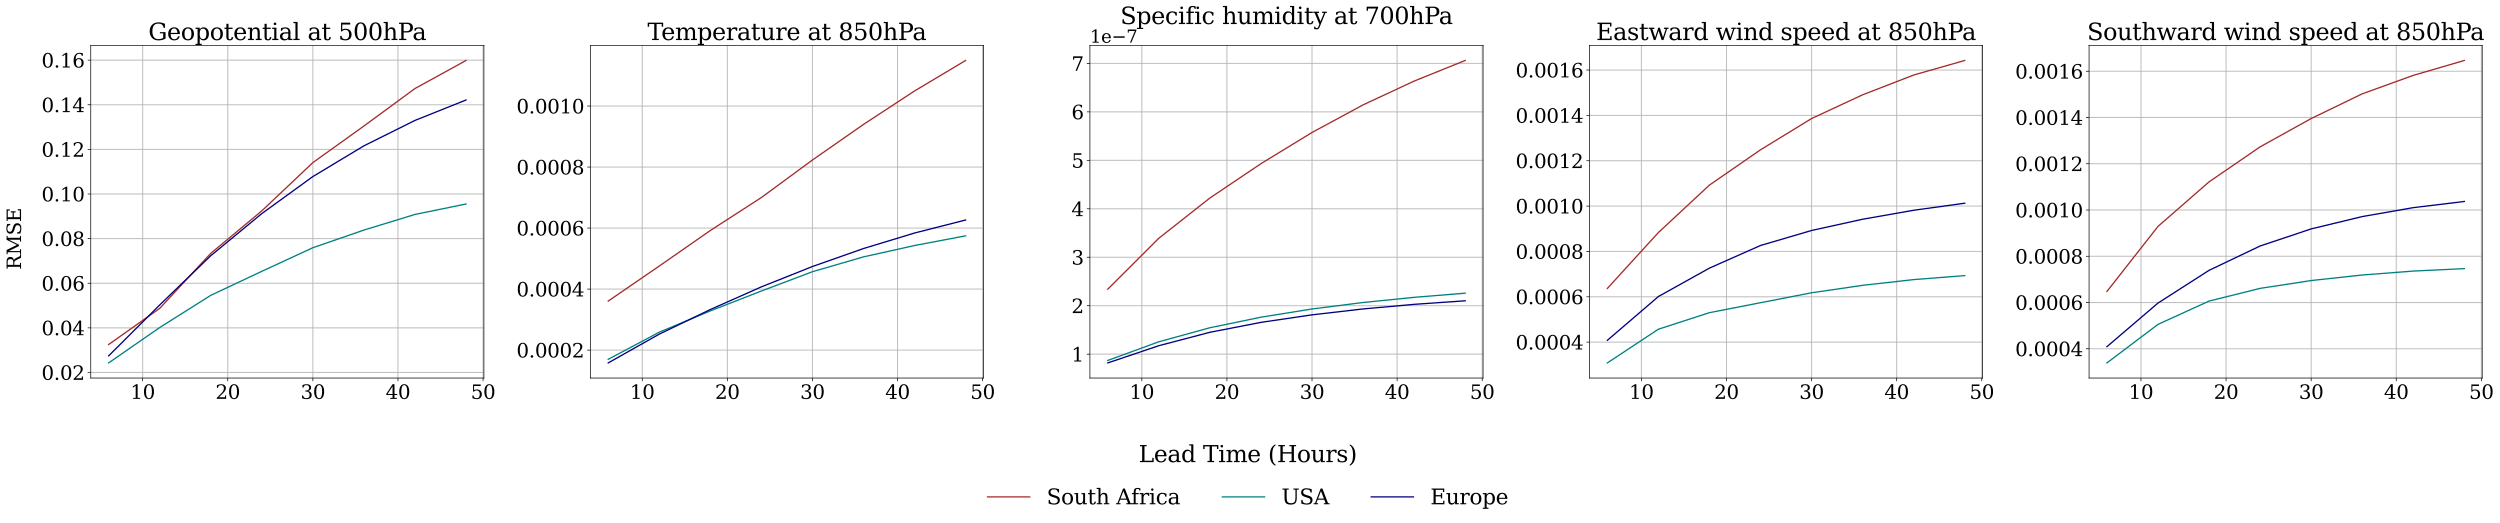 <?xml version="1.0" encoding="utf-8" standalone="no"?>
<!DOCTYPE svg PUBLIC "-//W3C//DTD SVG 1.1//EN"
  "http://www.w3.org/Graphics/SVG/1.1/DTD/svg11.dtd">
<svg xmlns:xlink="http://www.w3.org/1999/xlink" width="2841.693pt" height="595.013pt" viewBox="0 0 2841.693 595.013" xmlns="http://www.w3.org/2000/svg" version="1.1">
 <defs>
  <style type="text/css">*{stroke-linejoin: round; stroke-linecap: butt}</style>
 </defs>
 <g id="figure_1">
  <g id="patch_1">
   <path d="M 0 595.013 
L 2841.693 595.013 
L 2841.693 0 
L 0 0 
z
" style="fill: #ffffff"/>
  </g>
  <g id="axes_1">
   <g id="patch_2">
    <path d="M 103.165 429.688 
L 550.043 429.688 
L 550.043 51.533 
L 103.165 51.533 
z
" style="fill: #ffffff"/>
   </g>
   <g id="matplotlib.axis_1">
    <g id="xtick_1">
     <g id="line2d_1">
      <path d="M 162.168 429.688 
L 162.168 51.533 
" clip-path="url(#p7f79936c1e)" style="fill: none; stroke: #b0b0b0; stroke-opacity: 0.8; stroke-width: 1.2; stroke-linecap: square"/>
     </g>
     <g id="line2d_2">
      <defs>
       <path id="m34b7a804b1" d="M 0 0 
L 0 3.5 
" style="stroke: #000000; stroke-width: 0.8"/>
      </defs>
      <g>
       <use xlink:href="#m34b7a804b1" x="162.168" y="429.688" style="stroke: #000000; stroke-width: 0.8"/>
      </g>
     </g>
     <g id="text_1">
      <!-- 10 -->
      <g transform="translate(148.171 453.404) scale(0.22 -0.22)">
       <defs>
        <path id="DejaVuSerif-31" d="M 909 0 
L 909 331 
L 1722 331 
L 1722 4213 
L 781 3603 
L 781 4013 
L 1919 4750 
L 2350 4750 
L 2350 331 
L 3163 331 
L 3163 0 
L 909 0 
z
" transform="scale(0.016)"/>
        <path id="DejaVuSerif-30" d="M 2034 219 
Q 2513 219 2750 744 
Q 2988 1269 2988 2328 
Q 2988 3391 2750 3916 
Q 2513 4441 2034 4441 
Q 1556 4441 1318 3916 
Q 1081 3391 1081 2328 
Q 1081 1269 1318 744 
Q 1556 219 2034 219 
z
M 2034 -91 
Q 1275 -91 848 546 
Q 422 1184 422 2328 
Q 422 3475 848 4112 
Q 1275 4750 2034 4750 
Q 2797 4750 3222 4112 
Q 3647 3475 3647 2328 
Q 3647 1184 3222 546 
Q 2797 -91 2034 -91 
z
" transform="scale(0.016)"/>
       </defs>
       <use xlink:href="#DejaVuSerif-31"/>
       <use xlink:href="#DejaVuSerif-30" transform="translate(63.623 0)"/>
      </g>
     </g>
    </g>
    <g id="xtick_2">
     <g id="line2d_3">
      <path d="M 258.895 429.688 
L 258.895 51.533 
" clip-path="url(#p7f79936c1e)" style="fill: none; stroke: #b0b0b0; stroke-opacity: 0.8; stroke-width: 1.2; stroke-linecap: square"/>
     </g>
     <g id="line2d_4">
      <g>
       <use xlink:href="#m34b7a804b1" x="258.895" y="429.688" style="stroke: #000000; stroke-width: 0.8"/>
      </g>
     </g>
     <g id="text_2">
      <!-- 20 -->
      <g transform="translate(244.898 453.404) scale(0.22 -0.22)">
       <defs>
        <path id="DejaVuSerif-32" d="M 819 3553 
L 469 3553 
L 469 4384 
Q 803 4563 1142 4656 
Q 1481 4750 1806 4750 
Q 2534 4750 2956 4397 
Q 3378 4044 3378 3438 
Q 3378 2753 2422 1800 
Q 2347 1728 2309 1691 
L 1131 513 
L 3078 513 
L 3078 1088 
L 3444 1088 
L 3444 0 
L 434 0 
L 434 341 
L 1850 1753 
Q 2319 2222 2519 2614 
Q 2719 3006 2719 3438 
Q 2719 3909 2473 4175 
Q 2228 4441 1797 4441 
Q 1350 4441 1106 4219 
Q 863 3997 819 3553 
z
" transform="scale(0.016)"/>
       </defs>
       <use xlink:href="#DejaVuSerif-32"/>
       <use xlink:href="#DejaVuSerif-30" transform="translate(63.623 0)"/>
      </g>
     </g>
    </g>
    <g id="xtick_3">
     <g id="line2d_5">
      <path d="M 355.622 429.688 
L 355.622 51.533 
" clip-path="url(#p7f79936c1e)" style="fill: none; stroke: #b0b0b0; stroke-opacity: 0.8; stroke-width: 1.2; stroke-linecap: square"/>
     </g>
     <g id="line2d_6">
      <g>
       <use xlink:href="#m34b7a804b1" x="355.622" y="429.688" style="stroke: #000000; stroke-width: 0.8"/>
      </g>
     </g>
     <g id="text_3">
      <!-- 30 -->
      <g transform="translate(341.625 453.404) scale(0.22 -0.22)">
       <defs>
        <path id="DejaVuSerif-33" d="M 622 4469 
Q 988 4606 1323 4678 
Q 1659 4750 1953 4750 
Q 2638 4750 3022 4454 
Q 3406 4159 3406 3634 
Q 3406 3213 3140 2930 
Q 2875 2647 2388 2547 
Q 2963 2466 3280 2130 
Q 3597 1794 3597 1259 
Q 3597 606 3158 257 
Q 2719 -91 1894 -91 
Q 1528 -91 1179 -12 
Q 831 66 488 225 
L 488 1131 
L 838 1131 
Q 869 681 1141 450 
Q 1413 219 1906 219 
Q 2384 219 2661 495 
Q 2938 772 2938 1253 
Q 2938 1803 2653 2086 
Q 2369 2369 1819 2369 
L 1522 2369 
L 1522 2688 
L 1678 2688 
Q 2225 2688 2498 2914 
Q 2772 3141 2772 3597 
Q 2772 4006 2547 4223 
Q 2322 4441 1900 4441 
Q 1478 4441 1245 4241 
Q 1013 4041 972 3647 
L 622 3647 
L 622 4469 
z
" transform="scale(0.016)"/>
       </defs>
       <use xlink:href="#DejaVuSerif-33"/>
       <use xlink:href="#DejaVuSerif-30" transform="translate(63.623 0)"/>
      </g>
     </g>
    </g>
    <g id="xtick_4">
     <g id="line2d_7">
      <path d="M 452.349 429.688 
L 452.349 51.533 
" clip-path="url(#p7f79936c1e)" style="fill: none; stroke: #b0b0b0; stroke-opacity: 0.8; stroke-width: 1.2; stroke-linecap: square"/>
     </g>
     <g id="line2d_8">
      <g>
       <use xlink:href="#m34b7a804b1" x="452.349" y="429.688" style="stroke: #000000; stroke-width: 0.8"/>
      </g>
     </g>
     <g id="text_4">
      <!-- 40 -->
      <g transform="translate(438.351 453.404) scale(0.22 -0.22)">
       <defs>
        <path id="DejaVuSerif-34" d="M 2234 1581 
L 2234 4063 
L 641 1581 
L 2234 1581 
z
M 3609 0 
L 1484 0 
L 1484 331 
L 2234 331 
L 2234 1247 
L 197 1247 
L 197 1588 
L 2241 4750 
L 2859 4750 
L 2859 1581 
L 3750 1581 
L 3750 1247 
L 2859 1247 
L 2859 331 
L 3609 331 
L 3609 0 
z
" transform="scale(0.016)"/>
       </defs>
       <use xlink:href="#DejaVuSerif-34"/>
       <use xlink:href="#DejaVuSerif-30" transform="translate(63.623 0)"/>
      </g>
     </g>
    </g>
    <g id="xtick_5">
     <g id="line2d_9">
      <path d="M 549.076 429.688 
L 549.076 51.533 
" clip-path="url(#p7f79936c1e)" style="fill: none; stroke: #b0b0b0; stroke-opacity: 0.8; stroke-width: 1.2; stroke-linecap: square"/>
     </g>
     <g id="line2d_10">
      <g>
       <use xlink:href="#m34b7a804b1" x="549.076" y="429.688" style="stroke: #000000; stroke-width: 0.8"/>
      </g>
     </g>
     <g id="text_5">
      <!-- 50 -->
      <g transform="translate(535.078 453.404) scale(0.22 -0.22)">
       <defs>
        <path id="DejaVuSerif-35" d="M 3219 4666 
L 3219 4153 
L 1081 4153 
L 1081 2816 
Q 1244 2928 1461 2984 
Q 1678 3041 1947 3041 
Q 2703 3041 3140 2622 
Q 3578 2203 3578 1478 
Q 3578 738 3136 323 
Q 2694 -91 1894 -91 
Q 1572 -91 1234 -12 
Q 897 66 544 225 
L 544 1131 
L 897 1131 
Q 925 688 1179 453 
Q 1434 219 1894 219 
Q 2388 219 2653 544 
Q 2919 869 2919 1478 
Q 2919 2084 2655 2407 
Q 2391 2731 1894 2731 
Q 1613 2731 1398 2631 
Q 1184 2531 1019 2322 
L 750 2322 
L 750 4666 
L 3219 4666 
z
" transform="scale(0.016)"/>
       </defs>
       <use xlink:href="#DejaVuSerif-35"/>
       <use xlink:href="#DejaVuSerif-30" transform="translate(63.623 0)"/>
      </g>
     </g>
    </g>
   </g>
   <g id="matplotlib.axis_2">
    <g id="ytick_1">
     <g id="line2d_11">
      <path d="M 103.165 423.391 
L 550.043 423.391 
" clip-path="url(#p7f79936c1e)" style="fill: none; stroke: #b0b0b0; stroke-opacity: 0.8; stroke-width: 1.2; stroke-linecap: square"/>
     </g>
     <g id="line2d_12">
      <defs>
       <path id="m61e3c72115" d="M 0 0 
L -3.5 0 
" style="stroke: #000000; stroke-width: 0.8"/>
      </defs>
      <g>
       <use xlink:href="#m61e3c72115" x="103.165" y="423.391" style="stroke: #000000; stroke-width: 0.8"/>
      </g>
     </g>
     <g id="text_6">
      <!-- 0.02 -->
      <g transform="translate(47.181 431.75) scale(0.22 -0.22)">
       <defs>
        <path id="DejaVuSerif-2e" d="M 603 325 
Q 603 500 722 622 
Q 841 744 1019 744 
Q 1191 744 1312 622 
Q 1434 500 1434 325 
Q 1434 153 1312 31 
Q 1191 -91 1019 -91 
Q 841 -91 722 29 
Q 603 150 603 325 
z
" transform="scale(0.016)"/>
       </defs>
       <use xlink:href="#DejaVuSerif-30"/>
       <use xlink:href="#DejaVuSerif-2e" transform="translate(63.623 0)"/>
       <use xlink:href="#DejaVuSerif-30" transform="translate(95.41 0)"/>
       <use xlink:href="#DejaVuSerif-32" transform="translate(159.033 0)"/>
      </g>
     </g>
    </g>
    <g id="ytick_2">
     <g id="line2d_13">
      <path d="M 103.165 372.674 
L 550.043 372.674 
" clip-path="url(#p7f79936c1e)" style="fill: none; stroke: #b0b0b0; stroke-opacity: 0.8; stroke-width: 1.2; stroke-linecap: square"/>
     </g>
     <g id="line2d_14">
      <g>
       <use xlink:href="#m61e3c72115" x="103.165" y="372.674" style="stroke: #000000; stroke-width: 0.8"/>
      </g>
     </g>
     <g id="text_7">
      <!-- 0.04 -->
      <g transform="translate(47.181 381.032) scale(0.22 -0.22)">
       <use xlink:href="#DejaVuSerif-30"/>
       <use xlink:href="#DejaVuSerif-2e" transform="translate(63.623 0)"/>
       <use xlink:href="#DejaVuSerif-30" transform="translate(95.41 0)"/>
       <use xlink:href="#DejaVuSerif-34" transform="translate(159.033 0)"/>
      </g>
     </g>
    </g>
    <g id="ytick_3">
     <g id="line2d_15">
      <path d="M 103.165 321.956 
L 550.043 321.956 
" clip-path="url(#p7f79936c1e)" style="fill: none; stroke: #b0b0b0; stroke-opacity: 0.8; stroke-width: 1.2; stroke-linecap: square"/>
     </g>
     <g id="line2d_16">
      <g>
       <use xlink:href="#m61e3c72115" x="103.165" y="321.956" style="stroke: #000000; stroke-width: 0.8"/>
      </g>
     </g>
     <g id="text_8">
      <!-- 0.06 -->
      <g transform="translate(47.181 330.314) scale(0.22 -0.22)">
       <defs>
        <path id="DejaVuSerif-36" d="M 2094 219 
Q 2534 219 2771 542 
Q 3009 866 3009 1472 
Q 3009 2078 2771 2401 
Q 2534 2725 2094 2725 
Q 1647 2725 1412 2412 
Q 1178 2100 1178 1509 
Q 1178 888 1415 553 
Q 1653 219 2094 219 
z
M 1075 2569 
Q 1288 2803 1556 2918 
Q 1825 3034 2163 3034 
Q 2859 3034 3264 2615 
Q 3669 2197 3669 1472 
Q 3669 763 3233 336 
Q 2797 -91 2069 -91 
Q 1278 -91 853 498 
Q 428 1088 428 2181 
Q 428 3406 931 4078 
Q 1434 4750 2350 4750 
Q 2597 4750 2869 4703 
Q 3141 4656 3425 4563 
L 3425 3794 
L 3072 3794 
Q 3034 4109 2831 4275 
Q 2628 4441 2284 4441 
Q 1678 4441 1381 3981 
Q 1084 3522 1075 2569 
z
" transform="scale(0.016)"/>
       </defs>
       <use xlink:href="#DejaVuSerif-30"/>
       <use xlink:href="#DejaVuSerif-2e" transform="translate(63.623 0)"/>
       <use xlink:href="#DejaVuSerif-30" transform="translate(95.41 0)"/>
       <use xlink:href="#DejaVuSerif-36" transform="translate(159.033 0)"/>
      </g>
     </g>
    </g>
    <g id="ytick_4">
     <g id="line2d_17">
      <path d="M 103.165 271.238 
L 550.043 271.238 
" clip-path="url(#p7f79936c1e)" style="fill: none; stroke: #b0b0b0; stroke-opacity: 0.8; stroke-width: 1.2; stroke-linecap: square"/>
     </g>
     <g id="line2d_18">
      <g>
       <use xlink:href="#m61e3c72115" x="103.165" y="271.238" style="stroke: #000000; stroke-width: 0.8"/>
      </g>
     </g>
     <g id="text_9">
      <!-- 0.08 -->
      <g transform="translate(47.181 279.596) scale(0.22 -0.22)">
       <defs>
        <path id="DejaVuSerif-38" d="M 2981 1275 
Q 2981 1775 2732 2051 
Q 2484 2328 2034 2328 
Q 1584 2328 1336 2051 
Q 1088 1775 1088 1275 
Q 1088 772 1336 495 
Q 1584 219 2034 219 
Q 2484 219 2732 495 
Q 2981 772 2981 1275 
z
M 2853 3541 
Q 2853 3966 2637 4203 
Q 2422 4441 2034 4441 
Q 1650 4441 1433 4203 
Q 1216 3966 1216 3541 
Q 1216 3113 1433 2875 
Q 1650 2638 2034 2638 
Q 2422 2638 2637 2875 
Q 2853 3113 2853 3541 
z
M 2516 2484 
Q 3047 2413 3344 2092 
Q 3641 1772 3641 1275 
Q 3641 619 3225 264 
Q 2809 -91 2034 -91 
Q 1263 -91 845 264 
Q 428 619 428 1275 
Q 428 1772 725 2092 
Q 1022 2413 1556 2484 
Q 1084 2569 832 2842 
Q 581 3116 581 3541 
Q 581 4103 968 4426 
Q 1356 4750 2034 4750 
Q 2713 4750 3100 4426 
Q 3488 4103 3488 3541 
Q 3488 3116 3236 2842 
Q 2984 2569 2516 2484 
z
" transform="scale(0.016)"/>
       </defs>
       <use xlink:href="#DejaVuSerif-30"/>
       <use xlink:href="#DejaVuSerif-2e" transform="translate(63.623 0)"/>
       <use xlink:href="#DejaVuSerif-30" transform="translate(95.41 0)"/>
       <use xlink:href="#DejaVuSerif-38" transform="translate(159.033 0)"/>
      </g>
     </g>
    </g>
    <g id="ytick_5">
     <g id="line2d_19">
      <path d="M 103.165 220.52 
L 550.043 220.52 
" clip-path="url(#p7f79936c1e)" style="fill: none; stroke: #b0b0b0; stroke-opacity: 0.8; stroke-width: 1.2; stroke-linecap: square"/>
     </g>
     <g id="line2d_20">
      <g>
       <use xlink:href="#m61e3c72115" x="103.165" y="220.52" style="stroke: #000000; stroke-width: 0.8"/>
      </g>
     </g>
     <g id="text_10">
      <!-- 0.10 -->
      <g transform="translate(47.181 228.879) scale(0.22 -0.22)">
       <use xlink:href="#DejaVuSerif-30"/>
       <use xlink:href="#DejaVuSerif-2e" transform="translate(63.623 0)"/>
       <use xlink:href="#DejaVuSerif-31" transform="translate(95.41 0)"/>
       <use xlink:href="#DejaVuSerif-30" transform="translate(159.033 0)"/>
      </g>
     </g>
    </g>
    <g id="ytick_6">
     <g id="line2d_21">
      <path d="M 103.165 169.803 
L 550.043 169.803 
" clip-path="url(#p7f79936c1e)" style="fill: none; stroke: #b0b0b0; stroke-opacity: 0.8; stroke-width: 1.2; stroke-linecap: square"/>
     </g>
     <g id="line2d_22">
      <g>
       <use xlink:href="#m61e3c72115" x="103.165" y="169.803" style="stroke: #000000; stroke-width: 0.8"/>
      </g>
     </g>
     <g id="text_11">
      <!-- 0.12 -->
      <g transform="translate(47.181 178.161) scale(0.22 -0.22)">
       <use xlink:href="#DejaVuSerif-30"/>
       <use xlink:href="#DejaVuSerif-2e" transform="translate(63.623 0)"/>
       <use xlink:href="#DejaVuSerif-31" transform="translate(95.41 0)"/>
       <use xlink:href="#DejaVuSerif-32" transform="translate(159.033 0)"/>
      </g>
     </g>
    </g>
    <g id="ytick_7">
     <g id="line2d_23">
      <path d="M 103.165 119.085 
L 550.043 119.085 
" clip-path="url(#p7f79936c1e)" style="fill: none; stroke: #b0b0b0; stroke-opacity: 0.8; stroke-width: 1.2; stroke-linecap: square"/>
     </g>
     <g id="line2d_24">
      <g>
       <use xlink:href="#m61e3c72115" x="103.165" y="119.085" style="stroke: #000000; stroke-width: 0.8"/>
      </g>
     </g>
     <g id="text_12">
      <!-- 0.14 -->
      <g transform="translate(47.181 127.443) scale(0.22 -0.22)">
       <use xlink:href="#DejaVuSerif-30"/>
       <use xlink:href="#DejaVuSerif-2e" transform="translate(63.623 0)"/>
       <use xlink:href="#DejaVuSerif-31" transform="translate(95.41 0)"/>
       <use xlink:href="#DejaVuSerif-34" transform="translate(159.033 0)"/>
      </g>
     </g>
    </g>
    <g id="ytick_8">
     <g id="line2d_25">
      <path d="M 103.165 68.367 
L 550.043 68.367 
" clip-path="url(#p7f79936c1e)" style="fill: none; stroke: #b0b0b0; stroke-opacity: 0.8; stroke-width: 1.2; stroke-linecap: square"/>
     </g>
     <g id="line2d_26">
      <g>
       <use xlink:href="#m61e3c72115" x="103.165" y="68.367" style="stroke: #000000; stroke-width: 0.8"/>
      </g>
     </g>
     <g id="text_13">
      <!-- 0.16 -->
      <g transform="translate(47.181 76.725) scale(0.22 -0.22)">
       <use xlink:href="#DejaVuSerif-30"/>
       <use xlink:href="#DejaVuSerif-2e" transform="translate(63.623 0)"/>
       <use xlink:href="#DejaVuSerif-31" transform="translate(95.41 0)"/>
       <use xlink:href="#DejaVuSerif-36" transform="translate(159.033 0)"/>
      </g>
     </g>
    </g>
   </g>
   <g id="line2d_27">
    <path d="M 123.478 391.601 
L 181.514 350.512 
L 239.55 288.002 
L 297.586 239.685 
L 355.622 184.812 
L 413.658 143.233 
L 471.694 100.621 
L 529.73 68.722 
" clip-path="url(#p7f79936c1e)" style="fill: none; stroke: #a52a2a; stroke-width: 1.5; stroke-linecap: square"/>
   </g>
   <g id="line2d_28">
    <path d="M 123.478 412.499 
L 181.514 372.297 
L 239.55 335.705 
L 297.586 308.382 
L 355.622 281.572 
L 413.658 261.488 
L 471.694 243.738 
L 529.73 231.865 
" clip-path="url(#p7f79936c1e)" style="fill: none; stroke: #008080; stroke-width: 1.5; stroke-linecap: square"/>
   </g>
   <g id="line2d_29">
    <path d="M 123.478 404.523 
L 181.514 346.64 
L 239.55 290.672 
L 297.586 242.763 
L 355.622 200.684 
L 413.658 165.755 
L 471.694 136.867 
L 529.73 113.623 
" clip-path="url(#p7f79936c1e)" style="fill: none; stroke: #000080; stroke-width: 1.5; stroke-linecap: square"/>
   </g>
   <g id="patch_3">
    <path d="M 103.165 429.688 
L 103.165 51.533 
" style="fill: none; stroke: #000000; stroke-width: 0.8; stroke-linejoin: miter; stroke-linecap: square"/>
   </g>
   <g id="patch_4">
    <path d="M 550.043 429.688 
L 550.043 51.533 
" style="fill: none; stroke: #000000; stroke-width: 0.8; stroke-linejoin: miter; stroke-linecap: square"/>
   </g>
   <g id="patch_5">
    <path d="M 103.165 429.688 
L 550.043 429.688 
" style="fill: none; stroke: #000000; stroke-width: 0.8; stroke-linejoin: miter; stroke-linecap: square"/>
   </g>
   <g id="patch_6">
    <path d="M 103.165 51.533 
L 550.043 51.533 
" style="fill: none; stroke: #000000; stroke-width: 0.8; stroke-linejoin: miter; stroke-linecap: square"/>
   </g>
   <g id="text_14">
    <!-- Geopotential at 500hPa -->
    <g transform="translate(168.647 45.533) scale(0.265 -0.265)">
     <defs>
      <path id="DejaVuSerif-47" d="M 4097 3272 
Q 3988 3856 3641 4136 
Q 3294 4416 2675 4416 
Q 1869 4416 1472 3897 
Q 1075 3378 1075 2328 
Q 1075 1300 1484 772 
Q 1894 244 2688 244 
Q 3041 244 3362 331 
Q 3684 419 3975 594 
L 3975 1797 
L 3097 1797 
L 3097 2131 
L 4609 2131 
L 4609 391 
Q 4194 150 3714 29 
Q 3234 -91 2688 -91 
Q 1631 -91 995 570 
Q 359 1231 359 2328 
Q 359 3434 996 4092 
Q 1634 4750 2713 4750 
Q 3113 4750 3539 4658 
Q 3966 4566 4447 4378 
L 4447 3272 
L 4097 3272 
z
" transform="scale(0.016)"/>
      <path id="DejaVuSerif-65" d="M 3469 1600 
L 991 1600 
L 991 1575 
Q 991 903 1244 561 
Q 1497 219 1991 219 
Q 2369 219 2611 417 
Q 2853 616 2950 1006 
L 3413 1006 
Q 3275 459 2904 184 
Q 2534 -91 1931 -91 
Q 1203 -91 761 389 
Q 319 869 319 1663 
Q 319 2450 753 2931 
Q 1188 3413 1894 3413 
Q 2647 3413 3050 2948 
Q 3453 2484 3469 1600 
z
M 2791 1931 
Q 2772 2513 2545 2808 
Q 2319 3103 1894 3103 
Q 1497 3103 1269 2806 
Q 1041 2509 991 1931 
L 2791 1931 
z
" transform="scale(0.016)"/>
      <path id="DejaVuSerif-6f" d="M 1925 219 
Q 2388 219 2623 584 
Q 2859 950 2859 1663 
Q 2859 2375 2623 2739 
Q 2388 3103 1925 3103 
Q 1463 3103 1227 2739 
Q 991 2375 991 1663 
Q 991 950 1228 584 
Q 1466 219 1925 219 
z
M 1925 -91 
Q 1200 -91 759 389 
Q 319 869 319 1663 
Q 319 2456 758 2934 
Q 1197 3413 1925 3413 
Q 2653 3413 3092 2934 
Q 3531 2456 3531 1663 
Q 3531 869 3092 389 
Q 2653 -91 1925 -91 
z
" transform="scale(0.016)"/>
      <path id="DejaVuSerif-70" d="M 1313 1825 
L 1313 1497 
Q 1313 897 1542 583 
Q 1772 269 2209 269 
Q 2650 269 2876 622 
Q 3103 975 3103 1663 
Q 3103 2353 2876 2703 
Q 2650 3053 2209 3053 
Q 1772 3053 1542 2737 
Q 1313 2422 1313 1825 
z
M 738 2988 
L 184 2988 
L 184 3322 
L 1313 3322 
L 1313 2803 
Q 1481 3116 1742 3264 
Q 2003 3413 2388 3413 
Q 3000 3413 3387 2928 
Q 3775 2444 3775 1663 
Q 3775 881 3387 395 
Q 3000 -91 2388 -91 
Q 2003 -91 1742 57 
Q 1481 206 1313 519 
L 1313 -997 
L 1856 -997 
L 1856 -1331 
L 184 -1331 
L 184 -997 
L 738 -997 
L 738 2988 
z
" transform="scale(0.016)"/>
      <path id="DejaVuSerif-74" d="M 691 2988 
L 184 2988 
L 184 3322 
L 691 3322 
L 691 4353 
L 1269 4353 
L 1269 3322 
L 2350 3322 
L 2350 2988 
L 1269 2988 
L 1269 878 
Q 1269 456 1350 337 
Q 1431 219 1650 219 
Q 1875 219 1978 351 
Q 2081 484 2088 781 
L 2522 781 
Q 2497 328 2275 118 
Q 2053 -91 1600 -91 
Q 1103 -91 897 129 
Q 691 350 691 878 
L 691 2988 
z
" transform="scale(0.016)"/>
      <path id="DejaVuSerif-6e" d="M 263 0 
L 263 331 
L 781 331 
L 781 2988 
L 231 2988 
L 231 3322 
L 1356 3322 
L 1356 2731 
Q 1516 3069 1770 3241 
Q 2025 3413 2363 3413 
Q 2913 3413 3172 3097 
Q 3431 2781 3431 2113 
L 3431 331 
L 3944 331 
L 3944 0 
L 2356 0 
L 2356 331 
L 2853 331 
L 2853 1931 
Q 2853 2541 2703 2767 
Q 2553 2994 2175 2994 
Q 1775 2994 1565 2701 
Q 1356 2409 1356 1850 
L 1356 331 
L 1856 331 
L 1856 0 
L 263 0 
z
" transform="scale(0.016)"/>
      <path id="DejaVuSerif-69" d="M 622 4353 
Q 622 4497 726 4603 
Q 831 4709 978 4709 
Q 1122 4709 1226 4603 
Q 1331 4497 1331 4353 
Q 1331 4206 1228 4103 
Q 1125 4000 978 4000 
Q 831 4000 726 4103 
Q 622 4206 622 4353 
z
M 1356 331 
L 1900 331 
L 1900 0 
L 231 0 
L 231 331 
L 781 331 
L 781 2988 
L 231 2988 
L 231 3322 
L 1356 3322 
L 1356 331 
z
" transform="scale(0.016)"/>
      <path id="DejaVuSerif-61" d="M 2547 1044 
L 2547 1747 
L 1806 1747 
Q 1378 1747 1168 1562 
Q 959 1378 959 997 
Q 959 650 1171 447 
Q 1384 244 1747 244 
Q 2106 244 2326 466 
Q 2547 688 2547 1044 
z
M 3122 2075 
L 3122 331 
L 3634 331 
L 3634 0 
L 2547 0 
L 2547 359 
Q 2356 128 2106 18 
Q 1856 -91 1522 -91 
Q 969 -91 644 203 
Q 319 497 319 997 
Q 319 1513 691 1797 
Q 1063 2081 1741 2081 
L 2547 2081 
L 2547 2309 
Q 2547 2688 2317 2895 
Q 2088 3103 1672 3103 
Q 1328 3103 1125 2947 
Q 922 2791 872 2484 
L 575 2484 
L 575 3156 
Q 875 3284 1158 3348 
Q 1441 3413 1709 3413 
Q 2400 3413 2761 3070 
Q 3122 2728 3122 2075 
z
" transform="scale(0.016)"/>
      <path id="DejaVuSerif-6c" d="M 1313 331 
L 1856 331 
L 1856 0 
L 184 0 
L 184 331 
L 738 331 
L 738 4531 
L 184 4531 
L 184 4863 
L 1313 4863 
L 1313 331 
z
" transform="scale(0.016)"/>
      <path id="DejaVuSerif-20" transform="scale(0.016)"/>
      <path id="DejaVuSerif-68" d="M 263 0 
L 263 331 
L 781 331 
L 781 4531 
L 231 4531 
L 231 4863 
L 1356 4863 
L 1356 2731 
Q 1516 3069 1770 3241 
Q 2025 3413 2363 3413 
Q 2913 3413 3172 3097 
Q 3431 2781 3431 2113 
L 3431 331 
L 3944 331 
L 3944 0 
L 2356 0 
L 2356 331 
L 2853 331 
L 2853 1931 
Q 2853 2541 2704 2764 
Q 2556 2988 2175 2988 
Q 1775 2988 1565 2697 
Q 1356 2406 1356 1850 
L 1356 331 
L 1856 331 
L 1856 0 
L 263 0 
z
" transform="scale(0.016)"/>
      <path id="DejaVuSerif-50" d="M 1581 2375 
L 2406 2375 
Q 2872 2375 3115 2626 
Q 3359 2878 3359 3353 
Q 3359 3831 3115 4081 
Q 2872 4331 2406 4331 
L 1581 4331 
L 1581 2375 
z
M 353 0 
L 353 331 
L 947 331 
L 947 4331 
L 353 4331 
L 353 4666 
L 2559 4666 
Q 3259 4666 3668 4311 
Q 4078 3956 4078 3353 
Q 4078 2753 3668 2397 
Q 3259 2041 2559 2041 
L 1581 2041 
L 1581 331 
L 2303 331 
L 2303 0 
L 353 0 
z
" transform="scale(0.016)"/>
     </defs>
     <use xlink:href="#DejaVuSerif-47"/>
     <use xlink:href="#DejaVuSerif-65" transform="translate(79.883 0)"/>
     <use xlink:href="#DejaVuSerif-6f" transform="translate(139.062 0)"/>
     <use xlink:href="#DejaVuSerif-70" transform="translate(199.268 0)"/>
     <use xlink:href="#DejaVuSerif-6f" transform="translate(263.281 0)"/>
     <use xlink:href="#DejaVuSerif-74" transform="translate(323.486 0)"/>
     <use xlink:href="#DejaVuSerif-65" transform="translate(363.672 0)"/>
     <use xlink:href="#DejaVuSerif-6e" transform="translate(422.852 0)"/>
     <use xlink:href="#DejaVuSerif-74" transform="translate(487.256 0)"/>
     <use xlink:href="#DejaVuSerif-69" transform="translate(527.441 0)"/>
     <use xlink:href="#DejaVuSerif-61" transform="translate(559.424 0)"/>
     <use xlink:href="#DejaVuSerif-6c" transform="translate(619.043 0)"/>
     <use xlink:href="#DejaVuSerif-20" transform="translate(651.025 0)"/>
     <use xlink:href="#DejaVuSerif-61" transform="translate(682.812 0)"/>
     <use xlink:href="#DejaVuSerif-74" transform="translate(742.432 0)"/>
     <use xlink:href="#DejaVuSerif-20" transform="translate(782.617 0)"/>
     <use xlink:href="#DejaVuSerif-35" transform="translate(814.404 0)"/>
     <use xlink:href="#DejaVuSerif-30" transform="translate(878.027 0)"/>
     <use xlink:href="#DejaVuSerif-30" transform="translate(941.65 0)"/>
     <use xlink:href="#DejaVuSerif-68" transform="translate(1005.273 0)"/>
     <use xlink:href="#DejaVuSerif-50" transform="translate(1069.678 0)"/>
     <use xlink:href="#DejaVuSerif-61" transform="translate(1132.463 0)"/>
    </g>
   </g>
  </g>
  <g id="axes_2">
   <g id="patch_7">
    <path d="M 671.02 429.688 
L 1117.898 429.688 
L 1117.898 51.533 
L 671.02 51.533 
z
" style="fill: #ffffff"/>
   </g>
   <g id="matplotlib.axis_3">
    <g id="xtick_6">
     <g id="line2d_30">
      <path d="M 730.023 429.688 
L 730.023 51.533 
" clip-path="url(#pc95d8ce433)" style="fill: none; stroke: #b0b0b0; stroke-opacity: 0.8; stroke-width: 1.2; stroke-linecap: square"/>
     </g>
     <g id="line2d_31">
      <g>
       <use xlink:href="#m34b7a804b1" x="730.023" y="429.688" style="stroke: #000000; stroke-width: 0.8"/>
      </g>
     </g>
     <g id="text_15">
      <!-- 10 -->
      <g transform="translate(716.026 453.404) scale(0.22 -0.22)">
       <use xlink:href="#DejaVuSerif-31"/>
       <use xlink:href="#DejaVuSerif-30" transform="translate(63.623 0)"/>
      </g>
     </g>
    </g>
    <g id="xtick_7">
     <g id="line2d_32">
      <path d="M 826.75 429.688 
L 826.75 51.533 
" clip-path="url(#pc95d8ce433)" style="fill: none; stroke: #b0b0b0; stroke-opacity: 0.8; stroke-width: 1.2; stroke-linecap: square"/>
     </g>
     <g id="line2d_33">
      <g>
       <use xlink:href="#m34b7a804b1" x="826.75" y="429.688" style="stroke: #000000; stroke-width: 0.8"/>
      </g>
     </g>
     <g id="text_16">
      <!-- 20 -->
      <g transform="translate(812.753 453.404) scale(0.22 -0.22)">
       <use xlink:href="#DejaVuSerif-32"/>
       <use xlink:href="#DejaVuSerif-30" transform="translate(63.623 0)"/>
      </g>
     </g>
    </g>
    <g id="xtick_8">
     <g id="line2d_34">
      <path d="M 923.477 429.688 
L 923.477 51.533 
" clip-path="url(#pc95d8ce433)" style="fill: none; stroke: #b0b0b0; stroke-opacity: 0.8; stroke-width: 1.2; stroke-linecap: square"/>
     </g>
     <g id="line2d_35">
      <g>
       <use xlink:href="#m34b7a804b1" x="923.477" y="429.688" style="stroke: #000000; stroke-width: 0.8"/>
      </g>
     </g>
     <g id="text_17">
      <!-- 30 -->
      <g transform="translate(909.48 453.404) scale(0.22 -0.22)">
       <use xlink:href="#DejaVuSerif-33"/>
       <use xlink:href="#DejaVuSerif-30" transform="translate(63.623 0)"/>
      </g>
     </g>
    </g>
    <g id="xtick_9">
     <g id="line2d_36">
      <path d="M 1020.204 429.688 
L 1020.204 51.533 
" clip-path="url(#pc95d8ce433)" style="fill: none; stroke: #b0b0b0; stroke-opacity: 0.8; stroke-width: 1.2; stroke-linecap: square"/>
     </g>
     <g id="line2d_37">
      <g>
       <use xlink:href="#m34b7a804b1" x="1020.204" y="429.688" style="stroke: #000000; stroke-width: 0.8"/>
      </g>
     </g>
     <g id="text_18">
      <!-- 40 -->
      <g transform="translate(1006.206 453.404) scale(0.22 -0.22)">
       <use xlink:href="#DejaVuSerif-34"/>
       <use xlink:href="#DejaVuSerif-30" transform="translate(63.623 0)"/>
      </g>
     </g>
    </g>
    <g id="xtick_10">
     <g id="line2d_38">
      <path d="M 1116.931 429.688 
L 1116.931 51.533 
" clip-path="url(#pc95d8ce433)" style="fill: none; stroke: #b0b0b0; stroke-opacity: 0.8; stroke-width: 1.2; stroke-linecap: square"/>
     </g>
     <g id="line2d_39">
      <g>
       <use xlink:href="#m34b7a804b1" x="1116.931" y="429.688" style="stroke: #000000; stroke-width: 0.8"/>
      </g>
     </g>
     <g id="text_19">
      <!-- 50 -->
      <g transform="translate(1102.933 453.404) scale(0.22 -0.22)">
       <use xlink:href="#DejaVuSerif-35"/>
       <use xlink:href="#DejaVuSerif-30" transform="translate(63.623 0)"/>
      </g>
     </g>
    </g>
   </g>
   <g id="matplotlib.axis_4">
    <g id="ytick_9">
     <g id="line2d_40">
      <path d="M 671.02 397.959 
L 1117.898 397.959 
" clip-path="url(#pc95d8ce433)" style="fill: none; stroke: #b0b0b0; stroke-opacity: 0.8; stroke-width: 1.2; stroke-linecap: square"/>
     </g>
     <g id="line2d_41">
      <g>
       <use xlink:href="#m61e3c72115" x="671.02" y="397.959" style="stroke: #000000; stroke-width: 0.8"/>
      </g>
     </g>
     <g id="text_20">
      <!-- 0.0002 -->
      <g transform="translate(587.041 406.317) scale(0.22 -0.22)">
       <use xlink:href="#DejaVuSerif-30"/>
       <use xlink:href="#DejaVuSerif-2e" transform="translate(63.623 0)"/>
       <use xlink:href="#DejaVuSerif-30" transform="translate(95.41 0)"/>
       <use xlink:href="#DejaVuSerif-30" transform="translate(159.033 0)"/>
       <use xlink:href="#DejaVuSerif-30" transform="translate(222.656 0)"/>
       <use xlink:href="#DejaVuSerif-32" transform="translate(286.279 0)"/>
      </g>
     </g>
    </g>
    <g id="ytick_10">
     <g id="line2d_42">
      <path d="M 671.02 328.604 
L 1117.898 328.604 
" clip-path="url(#pc95d8ce433)" style="fill: none; stroke: #b0b0b0; stroke-opacity: 0.8; stroke-width: 1.2; stroke-linecap: square"/>
     </g>
     <g id="line2d_43">
      <g>
       <use xlink:href="#m61e3c72115" x="671.02" y="328.604" style="stroke: #000000; stroke-width: 0.8"/>
      </g>
     </g>
     <g id="text_21">
      <!-- 0.0004 -->
      <g transform="translate(587.041 336.963) scale(0.22 -0.22)">
       <use xlink:href="#DejaVuSerif-30"/>
       <use xlink:href="#DejaVuSerif-2e" transform="translate(63.623 0)"/>
       <use xlink:href="#DejaVuSerif-30" transform="translate(95.41 0)"/>
       <use xlink:href="#DejaVuSerif-30" transform="translate(159.033 0)"/>
       <use xlink:href="#DejaVuSerif-30" transform="translate(222.656 0)"/>
       <use xlink:href="#DejaVuSerif-34" transform="translate(286.279 0)"/>
      </g>
     </g>
    </g>
    <g id="ytick_11">
     <g id="line2d_44">
      <path d="M 671.02 259.25 
L 1117.898 259.25 
" clip-path="url(#pc95d8ce433)" style="fill: none; stroke: #b0b0b0; stroke-opacity: 0.8; stroke-width: 1.2; stroke-linecap: square"/>
     </g>
     <g id="line2d_45">
      <g>
       <use xlink:href="#m61e3c72115" x="671.02" y="259.25" style="stroke: #000000; stroke-width: 0.8"/>
      </g>
     </g>
     <g id="text_22">
      <!-- 0.0006 -->
      <g transform="translate(587.041 267.608) scale(0.22 -0.22)">
       <use xlink:href="#DejaVuSerif-30"/>
       <use xlink:href="#DejaVuSerif-2e" transform="translate(63.623 0)"/>
       <use xlink:href="#DejaVuSerif-30" transform="translate(95.41 0)"/>
       <use xlink:href="#DejaVuSerif-30" transform="translate(159.033 0)"/>
       <use xlink:href="#DejaVuSerif-30" transform="translate(222.656 0)"/>
       <use xlink:href="#DejaVuSerif-36" transform="translate(286.279 0)"/>
      </g>
     </g>
    </g>
    <g id="ytick_12">
     <g id="line2d_46">
      <path d="M 671.02 189.895 
L 1117.898 189.895 
" clip-path="url(#pc95d8ce433)" style="fill: none; stroke: #b0b0b0; stroke-opacity: 0.8; stroke-width: 1.2; stroke-linecap: square"/>
     </g>
     <g id="line2d_47">
      <g>
       <use xlink:href="#m61e3c72115" x="671.02" y="189.895" style="stroke: #000000; stroke-width: 0.8"/>
      </g>
     </g>
     <g id="text_23">
      <!-- 0.0008 -->
      <g transform="translate(587.041 198.254) scale(0.22 -0.22)">
       <use xlink:href="#DejaVuSerif-30"/>
       <use xlink:href="#DejaVuSerif-2e" transform="translate(63.623 0)"/>
       <use xlink:href="#DejaVuSerif-30" transform="translate(95.41 0)"/>
       <use xlink:href="#DejaVuSerif-30" transform="translate(159.033 0)"/>
       <use xlink:href="#DejaVuSerif-30" transform="translate(222.656 0)"/>
       <use xlink:href="#DejaVuSerif-38" transform="translate(286.279 0)"/>
      </g>
     </g>
    </g>
    <g id="ytick_13">
     <g id="line2d_48">
      <path d="M 671.02 120.541 
L 1117.898 120.541 
" clip-path="url(#pc95d8ce433)" style="fill: none; stroke: #b0b0b0; stroke-opacity: 0.8; stroke-width: 1.2; stroke-linecap: square"/>
     </g>
     <g id="line2d_49">
      <g>
       <use xlink:href="#m61e3c72115" x="671.02" y="120.541" style="stroke: #000000; stroke-width: 0.8"/>
      </g>
     </g>
     <g id="text_24">
      <!-- 0.0010 -->
      <g transform="translate(587.041 128.899) scale(0.22 -0.22)">
       <use xlink:href="#DejaVuSerif-30"/>
       <use xlink:href="#DejaVuSerif-2e" transform="translate(63.623 0)"/>
       <use xlink:href="#DejaVuSerif-30" transform="translate(95.41 0)"/>
       <use xlink:href="#DejaVuSerif-30" transform="translate(159.033 0)"/>
       <use xlink:href="#DejaVuSerif-31" transform="translate(222.656 0)"/>
       <use xlink:href="#DejaVuSerif-30" transform="translate(286.279 0)"/>
      </g>
     </g>
    </g>
   </g>
   <g id="line2d_50">
    <path d="M 691.333 342.224 
L 749.369 302.387 
L 807.405 262.004 
L 865.441 224.523 
L 923.477 181.873 
L 981.513 141.411 
L 1039.549 103.384 
L 1097.585 68.722 
" clip-path="url(#pc95d8ce433)" style="fill: none; stroke: #a52a2a; stroke-width: 1.5; stroke-linecap: square"/>
   </g>
   <g id="line2d_51">
    <path d="M 691.333 408.411 
L 749.369 377.571 
L 807.405 353.391 
L 865.441 330.778 
L 923.477 308.838 
L 981.513 291.964 
L 1039.549 279.067 
L 1097.585 268.06 
" clip-path="url(#pc95d8ce433)" style="fill: none; stroke: #008080; stroke-width: 1.5; stroke-linecap: square"/>
   </g>
   <g id="line2d_52">
    <path d="M 691.333 412.499 
L 749.369 379.78 
L 807.405 351.83 
L 865.441 326.061 
L 923.477 302.922 
L 981.513 282.499 
L 1039.549 264.86 
L 1097.585 250.063 
" clip-path="url(#pc95d8ce433)" style="fill: none; stroke: #000080; stroke-width: 1.5; stroke-linecap: square"/>
   </g>
   <g id="patch_8">
    <path d="M 671.02 429.688 
L 671.02 51.533 
" style="fill: none; stroke: #000000; stroke-width: 0.8; stroke-linejoin: miter; stroke-linecap: square"/>
   </g>
   <g id="patch_9">
    <path d="M 1117.898 429.688 
L 1117.898 51.533 
" style="fill: none; stroke: #000000; stroke-width: 0.8; stroke-linejoin: miter; stroke-linecap: square"/>
   </g>
   <g id="patch_10">
    <path d="M 671.02 429.688 
L 1117.898 429.688 
" style="fill: none; stroke: #000000; stroke-width: 0.8; stroke-linejoin: miter; stroke-linecap: square"/>
   </g>
   <g id="patch_11">
    <path d="M 671.02 51.533 
L 1117.898 51.533 
" style="fill: none; stroke: #000000; stroke-width: 0.8; stroke-linejoin: miter; stroke-linecap: square"/>
   </g>
   <g id="text_25">
    <!-- Temperature at 850hPa -->
    <g transform="translate(735.958 45.533) scale(0.265 -0.265)">
     <defs>
      <path id="DejaVuSerif-54" d="M 1222 0 
L 1222 331 
L 1819 331 
L 1819 4294 
L 447 4294 
L 447 3566 
L 63 3566 
L 63 4666 
L 4206 4666 
L 4206 3566 
L 3822 3566 
L 3822 4294 
L 2450 4294 
L 2450 331 
L 3047 331 
L 3047 0 
L 1222 0 
z
" transform="scale(0.016)"/>
      <path id="DejaVuSerif-6d" d="M 3316 2675 
Q 3481 3041 3739 3227 
Q 3997 3413 4341 3413 
Q 4863 3413 5119 3089 
Q 5375 2766 5375 2113 
L 5375 331 
L 5894 331 
L 5894 0 
L 4300 0 
L 4300 331 
L 4800 331 
L 4800 2047 
Q 4800 2556 4650 2772 
Q 4500 2988 4153 2988 
Q 3769 2988 3567 2697 
Q 3366 2406 3366 1850 
L 3366 331 
L 3866 331 
L 3866 0 
L 2291 0 
L 2291 331 
L 2791 331 
L 2791 2069 
Q 2791 2566 2641 2777 
Q 2491 2988 2144 2988 
Q 1759 2988 1557 2697 
Q 1356 2406 1356 1850 
L 1356 331 
L 1856 331 
L 1856 0 
L 263 0 
L 263 331 
L 781 331 
L 781 2994 
L 231 2994 
L 231 3322 
L 1356 3322 
L 1356 2731 
Q 1516 3063 1762 3238 
Q 2009 3413 2322 3413 
Q 2709 3413 2968 3220 
Q 3228 3028 3316 2675 
z
" transform="scale(0.016)"/>
      <path id="DejaVuSerif-72" d="M 3059 3328 
L 3059 2497 
L 2728 2497 
Q 2713 2744 2591 2866 
Q 2469 2988 2234 2988 
Q 1809 2988 1582 2694 
Q 1356 2400 1356 1850 
L 1356 331 
L 2022 331 
L 2022 0 
L 263 0 
L 263 331 
L 781 331 
L 781 2994 
L 231 2994 
L 231 3322 
L 1356 3322 
L 1356 2731 
Q 1525 3078 1790 3245 
Q 2056 3413 2438 3413 
Q 2578 3413 2733 3391 
Q 2888 3369 3059 3328 
z
" transform="scale(0.016)"/>
      <path id="DejaVuSerif-75" d="M 2266 3322 
L 3341 3322 
L 3341 331 
L 3884 331 
L 3884 0 
L 2766 0 
L 2766 588 
Q 2606 256 2353 82 
Q 2100 -91 1766 -91 
Q 1213 -91 952 223 
Q 691 538 691 1209 
L 691 2988 
L 172 2988 
L 172 3322 
L 1269 3322 
L 1269 1388 
Q 1269 781 1417 556 
Q 1566 331 1947 331 
Q 2347 331 2556 625 
Q 2766 919 2766 1478 
L 2766 2988 
L 2266 2988 
L 2266 3322 
z
" transform="scale(0.016)"/>
     </defs>
     <use xlink:href="#DejaVuSerif-54"/>
     <use xlink:href="#DejaVuSerif-65" transform="translate(58.949 0)"/>
     <use xlink:href="#DejaVuSerif-6d" transform="translate(118.129 0)"/>
     <use xlink:href="#DejaVuSerif-70" transform="translate(212.953 0)"/>
     <use xlink:href="#DejaVuSerif-65" transform="translate(276.967 0)"/>
     <use xlink:href="#DejaVuSerif-72" transform="translate(336.146 0)"/>
     <use xlink:href="#DejaVuSerif-61" transform="translate(383.949 0)"/>
     <use xlink:href="#DejaVuSerif-74" transform="translate(443.568 0)"/>
     <use xlink:href="#DejaVuSerif-75" transform="translate(483.754 0)"/>
     <use xlink:href="#DejaVuSerif-72" transform="translate(548.158 0)"/>
     <use xlink:href="#DejaVuSerif-65" transform="translate(595.961 0)"/>
     <use xlink:href="#DejaVuSerif-20" transform="translate(655.141 0)"/>
     <use xlink:href="#DejaVuSerif-61" transform="translate(686.928 0)"/>
     <use xlink:href="#DejaVuSerif-74" transform="translate(746.547 0)"/>
     <use xlink:href="#DejaVuSerif-20" transform="translate(786.732 0)"/>
     <use xlink:href="#DejaVuSerif-38" transform="translate(818.52 0)"/>
     <use xlink:href="#DejaVuSerif-35" transform="translate(882.143 0)"/>
     <use xlink:href="#DejaVuSerif-30" transform="translate(945.766 0)"/>
     <use xlink:href="#DejaVuSerif-68" transform="translate(1009.389 0)"/>
     <use xlink:href="#DejaVuSerif-50" transform="translate(1073.793 0)"/>
     <use xlink:href="#DejaVuSerif-61" transform="translate(1136.578 0)"/>
    </g>
   </g>
  </g>
  <g id="axes_3">
   <g id="patch_12">
    <path d="M 1238.875 429.688 
L 1685.753 429.688 
L 1685.753 51.533 
L 1238.875 51.533 
z
" style="fill: #ffffff"/>
   </g>
   <g id="matplotlib.axis_5">
    <g id="xtick_11">
     <g id="line2d_53">
      <path d="M 1297.878 429.688 
L 1297.878 51.533 
" clip-path="url(#p5bc7d97116)" style="fill: none; stroke: #b0b0b0; stroke-opacity: 0.8; stroke-width: 1.2; stroke-linecap: square"/>
     </g>
     <g id="line2d_54">
      <g>
       <use xlink:href="#m34b7a804b1" x="1297.878" y="429.688" style="stroke: #000000; stroke-width: 0.8"/>
      </g>
     </g>
     <g id="text_26">
      <!-- 10 -->
      <g transform="translate(1283.881 453.404) scale(0.22 -0.22)">
       <use xlink:href="#DejaVuSerif-31"/>
       <use xlink:href="#DejaVuSerif-30" transform="translate(63.623 0)"/>
      </g>
     </g>
    </g>
    <g id="xtick_12">
     <g id="line2d_55">
      <path d="M 1394.605 429.688 
L 1394.605 51.533 
" clip-path="url(#p5bc7d97116)" style="fill: none; stroke: #b0b0b0; stroke-opacity: 0.8; stroke-width: 1.2; stroke-linecap: square"/>
     </g>
     <g id="line2d_56">
      <g>
       <use xlink:href="#m34b7a804b1" x="1394.605" y="429.688" style="stroke: #000000; stroke-width: 0.8"/>
      </g>
     </g>
     <g id="text_27">
      <!-- 20 -->
      <g transform="translate(1380.608 453.404) scale(0.22 -0.22)">
       <use xlink:href="#DejaVuSerif-32"/>
       <use xlink:href="#DejaVuSerif-30" transform="translate(63.623 0)"/>
      </g>
     </g>
    </g>
    <g id="xtick_13">
     <g id="line2d_57">
      <path d="M 1491.332 429.688 
L 1491.332 51.533 
" clip-path="url(#p5bc7d97116)" style="fill: none; stroke: #b0b0b0; stroke-opacity: 0.8; stroke-width: 1.2; stroke-linecap: square"/>
     </g>
     <g id="line2d_58">
      <g>
       <use xlink:href="#m34b7a804b1" x="1491.332" y="429.688" style="stroke: #000000; stroke-width: 0.8"/>
      </g>
     </g>
     <g id="text_28">
      <!-- 30 -->
      <g transform="translate(1477.335 453.404) scale(0.22 -0.22)">
       <use xlink:href="#DejaVuSerif-33"/>
       <use xlink:href="#DejaVuSerif-30" transform="translate(63.623 0)"/>
      </g>
     </g>
    </g>
    <g id="xtick_14">
     <g id="line2d_59">
      <path d="M 1588.059 429.688 
L 1588.059 51.533 
" clip-path="url(#p5bc7d97116)" style="fill: none; stroke: #b0b0b0; stroke-opacity: 0.8; stroke-width: 1.2; stroke-linecap: square"/>
     </g>
     <g id="line2d_60">
      <g>
       <use xlink:href="#m34b7a804b1" x="1588.059" y="429.688" style="stroke: #000000; stroke-width: 0.8"/>
      </g>
     </g>
     <g id="text_29">
      <!-- 40 -->
      <g transform="translate(1574.061 453.404) scale(0.22 -0.22)">
       <use xlink:href="#DejaVuSerif-34"/>
       <use xlink:href="#DejaVuSerif-30" transform="translate(63.623 0)"/>
      </g>
     </g>
    </g>
    <g id="xtick_15">
     <g id="line2d_61">
      <path d="M 1684.786 429.688 
L 1684.786 51.533 
" clip-path="url(#p5bc7d97116)" style="fill: none; stroke: #b0b0b0; stroke-opacity: 0.8; stroke-width: 1.2; stroke-linecap: square"/>
     </g>
     <g id="line2d_62">
      <g>
       <use xlink:href="#m34b7a804b1" x="1684.786" y="429.688" style="stroke: #000000; stroke-width: 0.8"/>
      </g>
     </g>
     <g id="text_30">
      <!-- 50 -->
      <g transform="translate(1670.788 453.404) scale(0.22 -0.22)">
       <use xlink:href="#DejaVuSerif-35"/>
       <use xlink:href="#DejaVuSerif-30" transform="translate(63.623 0)"/>
      </g>
     </g>
    </g>
   </g>
   <g id="matplotlib.axis_6">
    <g id="ytick_14">
     <g id="line2d_63">
      <path d="M 1238.875 402.552 
L 1685.753 402.552 
" clip-path="url(#p5bc7d97116)" style="fill: none; stroke: #b0b0b0; stroke-opacity: 0.8; stroke-width: 1.2; stroke-linecap: square"/>
     </g>
     <g id="line2d_64">
      <g>
       <use xlink:href="#m61e3c72115" x="1238.875" y="402.552" style="stroke: #000000; stroke-width: 0.8"/>
      </g>
     </g>
     <g id="text_31">
      <!-- 1 -->
      <g transform="translate(1217.878 410.911) scale(0.22 -0.22)">
       <use xlink:href="#DejaVuSerif-31"/>
      </g>
     </g>
    </g>
    <g id="ytick_15">
     <g id="line2d_65">
      <path d="M 1238.875 347.476 
L 1685.753 347.476 
" clip-path="url(#p5bc7d97116)" style="fill: none; stroke: #b0b0b0; stroke-opacity: 0.8; stroke-width: 1.2; stroke-linecap: square"/>
     </g>
     <g id="line2d_66">
      <g>
       <use xlink:href="#m61e3c72115" x="1238.875" y="347.476" style="stroke: #000000; stroke-width: 0.8"/>
      </g>
     </g>
     <g id="text_32">
      <!-- 2 -->
      <g transform="translate(1217.878 355.835) scale(0.22 -0.22)">
       <use xlink:href="#DejaVuSerif-32"/>
      </g>
     </g>
    </g>
    <g id="ytick_16">
     <g id="line2d_67">
      <path d="M 1238.875 292.4 
L 1685.753 292.4 
" clip-path="url(#p5bc7d97116)" style="fill: none; stroke: #b0b0b0; stroke-opacity: 0.8; stroke-width: 1.2; stroke-linecap: square"/>
     </g>
     <g id="line2d_68">
      <g>
       <use xlink:href="#m61e3c72115" x="1238.875" y="292.4" style="stroke: #000000; stroke-width: 0.8"/>
      </g>
     </g>
     <g id="text_33">
      <!-- 3 -->
      <g transform="translate(1217.878 300.758) scale(0.22 -0.22)">
       <use xlink:href="#DejaVuSerif-33"/>
      </g>
     </g>
    </g>
    <g id="ytick_17">
     <g id="line2d_69">
      <path d="M 1238.875 237.324 
L 1685.753 237.324 
" clip-path="url(#p5bc7d97116)" style="fill: none; stroke: #b0b0b0; stroke-opacity: 0.8; stroke-width: 1.2; stroke-linecap: square"/>
     </g>
     <g id="line2d_70">
      <g>
       <use xlink:href="#m61e3c72115" x="1238.875" y="237.324" style="stroke: #000000; stroke-width: 0.8"/>
      </g>
     </g>
     <g id="text_34">
      <!-- 4 -->
      <g transform="translate(1217.878 245.682) scale(0.22 -0.22)">
       <use xlink:href="#DejaVuSerif-34"/>
      </g>
     </g>
    </g>
    <g id="ytick_18">
     <g id="line2d_71">
      <path d="M 1238.875 182.248 
L 1685.753 182.248 
" clip-path="url(#p5bc7d97116)" style="fill: none; stroke: #b0b0b0; stroke-opacity: 0.8; stroke-width: 1.2; stroke-linecap: square"/>
     </g>
     <g id="line2d_72">
      <g>
       <use xlink:href="#m61e3c72115" x="1238.875" y="182.248" style="stroke: #000000; stroke-width: 0.8"/>
      </g>
     </g>
     <g id="text_35">
      <!-- 5 -->
      <g transform="translate(1217.878 190.606) scale(0.22 -0.22)">
       <use xlink:href="#DejaVuSerif-35"/>
      </g>
     </g>
    </g>
    <g id="ytick_19">
     <g id="line2d_73">
      <path d="M 1238.875 127.172 
L 1685.753 127.172 
" clip-path="url(#p5bc7d97116)" style="fill: none; stroke: #b0b0b0; stroke-opacity: 0.8; stroke-width: 1.2; stroke-linecap: square"/>
     </g>
     <g id="line2d_74">
      <g>
       <use xlink:href="#m61e3c72115" x="1238.875" y="127.172" style="stroke: #000000; stroke-width: 0.8"/>
      </g>
     </g>
     <g id="text_36">
      <!-- 6 -->
      <g transform="translate(1217.878 135.53) scale(0.22 -0.22)">
       <use xlink:href="#DejaVuSerif-36"/>
      </g>
     </g>
    </g>
    <g id="ytick_20">
     <g id="line2d_75">
      <path d="M 1238.875 72.095 
L 1685.753 72.095 
" clip-path="url(#p5bc7d97116)" style="fill: none; stroke: #b0b0b0; stroke-opacity: 0.8; stroke-width: 1.2; stroke-linecap: square"/>
     </g>
     <g id="line2d_76">
      <g>
       <use xlink:href="#m61e3c72115" x="1238.875" y="72.095" style="stroke: #000000; stroke-width: 0.8"/>
      </g>
     </g>
     <g id="text_37">
      <!-- 7 -->
      <g transform="translate(1217.878 80.454) scale(0.22 -0.22)">
       <defs>
        <path id="DejaVuSerif-37" d="M 3609 4347 
L 1784 0 
L 1319 0 
L 3059 4153 
L 903 4153 
L 903 3578 
L 538 3578 
L 538 4666 
L 3609 4666 
L 3609 4347 
z
" transform="scale(0.016)"/>
       </defs>
       <use xlink:href="#DejaVuSerif-37"/>
      </g>
     </g>
    </g>
    <g id="text_38">
     <!-- 1e−7 -->
     <g transform="translate(1238.875 48.533) scale(0.2 -0.2)">
      <defs>
       <path id="DejaVuSerif-2212" d="M 678 2259 
L 4684 2259 
L 4684 1753 
L 678 1753 
L 678 2259 
z
" transform="scale(0.016)"/>
      </defs>
      <use xlink:href="#DejaVuSerif-31"/>
      <use xlink:href="#DejaVuSerif-65" transform="translate(63.623 0)"/>
      <use xlink:href="#DejaVuSerif-2212" transform="translate(122.803 0)"/>
      <use xlink:href="#DejaVuSerif-37" transform="translate(206.592 0)"/>
     </g>
    </g>
   </g>
   <g id="line2d_77">
    <path d="M 1259.188 328.72 
L 1317.224 270.776 
L 1375.26 225.069 
L 1433.296 186.033 
L 1491.332 150.576 
L 1549.368 119.225 
L 1607.404 92.154 
L 1665.44 68.722 
" clip-path="url(#p5bc7d97116)" style="fill: none; stroke: #a52a2a; stroke-width: 1.5; stroke-linecap: square"/>
   </g>
   <g id="line2d_78">
    <path d="M 1259.188 409.709 
L 1317.224 388.47 
L 1375.26 372.534 
L 1433.296 360.535 
L 1491.332 351.189 
L 1549.368 343.835 
L 1607.404 337.967 
L 1665.44 333.241 
" clip-path="url(#p5bc7d97116)" style="fill: none; stroke: #008080; stroke-width: 1.5; stroke-linecap: square"/>
   </g>
   <g id="line2d_79">
    <path d="M 1259.188 412.499 
L 1317.224 392.929 
L 1375.26 377.693 
L 1433.296 366.409 
L 1491.332 357.869 
L 1549.368 351.152 
L 1607.404 345.946 
L 1665.44 341.903 
" clip-path="url(#p5bc7d97116)" style="fill: none; stroke: #000080; stroke-width: 1.5; stroke-linecap: square"/>
   </g>
   <g id="patch_13">
    <path d="M 1238.875 429.688 
L 1238.875 51.533 
" style="fill: none; stroke: #000000; stroke-width: 0.8; stroke-linejoin: miter; stroke-linecap: square"/>
   </g>
   <g id="patch_14">
    <path d="M 1685.753 429.688 
L 1685.753 51.533 
" style="fill: none; stroke: #000000; stroke-width: 0.8; stroke-linejoin: miter; stroke-linecap: square"/>
   </g>
   <g id="patch_15">
    <path d="M 1238.875 429.688 
L 1685.753 429.688 
" style="fill: none; stroke: #000000; stroke-width: 0.8; stroke-linejoin: miter; stroke-linecap: square"/>
   </g>
   <g id="patch_16">
    <path d="M 1238.875 51.533 
L 1685.753 51.533 
" style="fill: none; stroke: #000000; stroke-width: 0.8; stroke-linejoin: miter; stroke-linecap: square"/>
   </g>
   <g id="text_39">
    <!-- Specific humidity at 700hPa -->
    <g transform="translate(1273.39 27.336) scale(0.265 -0.265)">
     <defs>
      <path id="DejaVuSerif-53" d="M 594 225 
L 594 1288 
L 953 1284 
Q 969 753 1261 498 
Q 1553 244 2150 244 
Q 2706 244 2998 464 
Q 3291 684 3291 1106 
Q 3291 1444 3114 1625 
Q 2938 1806 2369 1978 
L 1753 2163 
Q 1084 2366 811 2669 
Q 538 2972 538 3500 
Q 538 4094 959 4422 
Q 1381 4750 2144 4750 
Q 2469 4750 2856 4679 
Q 3244 4609 3681 4475 
L 3681 3481 
L 3328 3481 
Q 3275 3975 2998 4195 
Q 2722 4416 2156 4416 
Q 1663 4416 1405 4214 
Q 1147 4013 1147 3628 
Q 1147 3294 1340 3103 
Q 1534 2913 2163 2725 
L 2741 2553 
Q 3375 2363 3645 2067 
Q 3916 1772 3916 1275 
Q 3916 597 3481 253 
Q 3047 -91 2188 -91 
Q 1803 -91 1404 -12 
Q 1006 66 594 225 
z
" transform="scale(0.016)"/>
      <path id="DejaVuSerif-63" d="M 3291 997 
Q 3169 466 2822 187 
Q 2475 -91 1925 -91 
Q 1200 -91 759 389 
Q 319 869 319 1663 
Q 319 2459 759 2936 
Q 1200 3413 1925 3413 
Q 2241 3413 2553 3339 
Q 2866 3266 3181 3116 
L 3181 2266 
L 2847 2266 
Q 2781 2703 2561 2903 
Q 2341 3103 1931 3103 
Q 1466 3103 1228 2742 
Q 991 2381 991 1663 
Q 991 944 1227 581 
Q 1463 219 1931 219 
Q 2303 219 2525 412 
Q 2747 606 2828 997 
L 3291 997 
z
" transform="scale(0.016)"/>
      <path id="DejaVuSerif-66" d="M 2753 4078 
L 2450 4078 
Q 2447 4313 2317 4434 
Q 2188 4556 1941 4556 
Q 1619 4556 1487 4379 
Q 1356 4203 1356 3750 
L 1356 3322 
L 2284 3322 
L 2284 2988 
L 1356 2988 
L 1356 331 
L 2094 331 
L 2094 0 
L 231 0 
L 231 331 
L 781 331 
L 781 2988 
L 231 2988 
L 231 3322 
L 781 3322 
L 781 3738 
Q 781 4294 1070 4578 
Q 1359 4863 1919 4863 
Q 2128 4863 2337 4825 
Q 2547 4788 2753 4709 
L 2753 4078 
z
" transform="scale(0.016)"/>
      <path id="DejaVuSerif-64" d="M 3359 331 
L 3909 331 
L 3909 0 
L 2784 0 
L 2784 519 
Q 2616 206 2355 57 
Q 2094 -91 1709 -91 
Q 1097 -91 708 395 
Q 319 881 319 1663 
Q 319 2444 706 2928 
Q 1094 3413 1709 3413 
Q 2094 3413 2355 3264 
Q 2616 3116 2784 2803 
L 2784 4531 
L 2241 4531 
L 2241 4863 
L 3359 4863 
L 3359 331 
z
M 2784 1497 
L 2784 1825 
Q 2784 2422 2554 2737 
Q 2325 3053 1888 3053 
Q 1444 3053 1217 2703 
Q 991 2353 991 1663 
Q 991 975 1217 622 
Q 1444 269 1888 269 
Q 2325 269 2554 583 
Q 2784 897 2784 1497 
z
" transform="scale(0.016)"/>
      <path id="DejaVuSerif-79" d="M 1381 -609 
L 1600 -56 
L 359 2988 
L -19 2988 
L -19 3322 
L 1509 3322 
L 1509 2988 
L 978 2988 
L 1913 703 
L 2847 2988 
L 2350 2988 
L 2350 3322 
L 3597 3322 
L 3597 2988 
L 3225 2988 
L 1703 -750 
Q 1547 -1138 1356 -1280 
Q 1166 -1422 819 -1422 
Q 672 -1422 517 -1397 
Q 363 -1372 206 -1325 
L 206 -691 
L 500 -691 
Q 519 -903 608 -995 
Q 697 -1088 884 -1088 
Q 1056 -1088 1161 -992 
Q 1266 -897 1381 -609 
z
" transform="scale(0.016)"/>
     </defs>
     <use xlink:href="#DejaVuSerif-53"/>
     <use xlink:href="#DejaVuSerif-70" transform="translate(68.506 0)"/>
     <use xlink:href="#DejaVuSerif-65" transform="translate(132.52 0)"/>
     <use xlink:href="#DejaVuSerif-63" transform="translate(191.699 0)"/>
     <use xlink:href="#DejaVuSerif-69" transform="translate(247.705 0)"/>
     <use xlink:href="#DejaVuSerif-66" transform="translate(279.688 0)"/>
     <use xlink:href="#DejaVuSerif-69" transform="translate(316.699 0)"/>
     <use xlink:href="#DejaVuSerif-63" transform="translate(348.682 0)"/>
     <use xlink:href="#DejaVuSerif-20" transform="translate(404.688 0)"/>
     <use xlink:href="#DejaVuSerif-68" transform="translate(436.475 0)"/>
     <use xlink:href="#DejaVuSerif-75" transform="translate(500.879 0)"/>
     <use xlink:href="#DejaVuSerif-6d" transform="translate(565.283 0)"/>
     <use xlink:href="#DejaVuSerif-69" transform="translate(660.107 0)"/>
     <use xlink:href="#DejaVuSerif-64" transform="translate(692.09 0)"/>
     <use xlink:href="#DejaVuSerif-69" transform="translate(756.104 0)"/>
     <use xlink:href="#DejaVuSerif-74" transform="translate(788.086 0)"/>
     <use xlink:href="#DejaVuSerif-79" transform="translate(828.271 0)"/>
     <use xlink:href="#DejaVuSerif-20" transform="translate(884.766 0)"/>
     <use xlink:href="#DejaVuSerif-61" transform="translate(916.553 0)"/>
     <use xlink:href="#DejaVuSerif-74" transform="translate(976.172 0)"/>
     <use xlink:href="#DejaVuSerif-20" transform="translate(1016.357 0)"/>
     <use xlink:href="#DejaVuSerif-37" transform="translate(1048.145 0)"/>
     <use xlink:href="#DejaVuSerif-30" transform="translate(1111.768 0)"/>
     <use xlink:href="#DejaVuSerif-30" transform="translate(1175.391 0)"/>
     <use xlink:href="#DejaVuSerif-68" transform="translate(1239.014 0)"/>
     <use xlink:href="#DejaVuSerif-50" transform="translate(1303.418 0)"/>
     <use xlink:href="#DejaVuSerif-61" transform="translate(1366.203 0)"/>
    </g>
   </g>
  </g>
  <g id="axes_4">
   <g id="patch_17">
    <path d="M 1806.73 429.688 
L 2253.608 429.688 
L 2253.608 51.533 
L 1806.73 51.533 
z
" style="fill: #ffffff"/>
   </g>
   <g id="matplotlib.axis_7">
    <g id="xtick_16">
     <g id="line2d_80">
      <path d="M 1865.733 429.688 
L 1865.733 51.533 
" clip-path="url(#pd77f90732c)" style="fill: none; stroke: #b0b0b0; stroke-opacity: 0.8; stroke-width: 1.2; stroke-linecap: square"/>
     </g>
     <g id="line2d_81">
      <g>
       <use xlink:href="#m34b7a804b1" x="1865.733" y="429.688" style="stroke: #000000; stroke-width: 0.8"/>
      </g>
     </g>
     <g id="text_40">
      <!-- 10 -->
      <g transform="translate(1851.736 453.404) scale(0.22 -0.22)">
       <use xlink:href="#DejaVuSerif-31"/>
       <use xlink:href="#DejaVuSerif-30" transform="translate(63.623 0)"/>
      </g>
     </g>
    </g>
    <g id="xtick_17">
     <g id="line2d_82">
      <path d="M 1962.46 429.688 
L 1962.46 51.533 
" clip-path="url(#pd77f90732c)" style="fill: none; stroke: #b0b0b0; stroke-opacity: 0.8; stroke-width: 1.2; stroke-linecap: square"/>
     </g>
     <g id="line2d_83">
      <g>
       <use xlink:href="#m34b7a804b1" x="1962.46" y="429.688" style="stroke: #000000; stroke-width: 0.8"/>
      </g>
     </g>
     <g id="text_41">
      <!-- 20 -->
      <g transform="translate(1948.463 453.404) scale(0.22 -0.22)">
       <use xlink:href="#DejaVuSerif-32"/>
       <use xlink:href="#DejaVuSerif-30" transform="translate(63.623 0)"/>
      </g>
     </g>
    </g>
    <g id="xtick_18">
     <g id="line2d_84">
      <path d="M 2059.187 429.688 
L 2059.187 51.533 
" clip-path="url(#pd77f90732c)" style="fill: none; stroke: #b0b0b0; stroke-opacity: 0.8; stroke-width: 1.2; stroke-linecap: square"/>
     </g>
     <g id="line2d_85">
      <g>
       <use xlink:href="#m34b7a804b1" x="2059.187" y="429.688" style="stroke: #000000; stroke-width: 0.8"/>
      </g>
     </g>
     <g id="text_42">
      <!-- 30 -->
      <g transform="translate(2045.19 453.404) scale(0.22 -0.22)">
       <use xlink:href="#DejaVuSerif-33"/>
       <use xlink:href="#DejaVuSerif-30" transform="translate(63.623 0)"/>
      </g>
     </g>
    </g>
    <g id="xtick_19">
     <g id="line2d_86">
      <path d="M 2155.914 429.688 
L 2155.914 51.533 
" clip-path="url(#pd77f90732c)" style="fill: none; stroke: #b0b0b0; stroke-opacity: 0.8; stroke-width: 1.2; stroke-linecap: square"/>
     </g>
     <g id="line2d_87">
      <g>
       <use xlink:href="#m34b7a804b1" x="2155.914" y="429.688" style="stroke: #000000; stroke-width: 0.8"/>
      </g>
     </g>
     <g id="text_43">
      <!-- 40 -->
      <g transform="translate(2141.916 453.404) scale(0.22 -0.22)">
       <use xlink:href="#DejaVuSerif-34"/>
       <use xlink:href="#DejaVuSerif-30" transform="translate(63.623 0)"/>
      </g>
     </g>
    </g>
    <g id="xtick_20">
     <g id="line2d_88">
      <path d="M 2252.641 429.688 
L 2252.641 51.533 
" clip-path="url(#pd77f90732c)" style="fill: none; stroke: #b0b0b0; stroke-opacity: 0.8; stroke-width: 1.2; stroke-linecap: square"/>
     </g>
     <g id="line2d_89">
      <g>
       <use xlink:href="#m34b7a804b1" x="2252.641" y="429.688" style="stroke: #000000; stroke-width: 0.8"/>
      </g>
     </g>
     <g id="text_44">
      <!-- 50 -->
      <g transform="translate(2238.643 453.404) scale(0.22 -0.22)">
       <use xlink:href="#DejaVuSerif-35"/>
       <use xlink:href="#DejaVuSerif-30" transform="translate(63.623 0)"/>
      </g>
     </g>
    </g>
   </g>
   <g id="matplotlib.axis_8">
    <g id="ytick_21">
     <g id="line2d_90">
      <path d="M 1806.73 388.896 
L 2253.608 388.896 
" clip-path="url(#pd77f90732c)" style="fill: none; stroke: #b0b0b0; stroke-opacity: 0.8; stroke-width: 1.2; stroke-linecap: square"/>
     </g>
     <g id="line2d_91">
      <g>
       <use xlink:href="#m61e3c72115" x="1806.73" y="388.896" style="stroke: #000000; stroke-width: 0.8"/>
      </g>
     </g>
     <g id="text_45">
      <!-- 0.0004 -->
      <g transform="translate(1722.751 397.255) scale(0.22 -0.22)">
       <use xlink:href="#DejaVuSerif-30"/>
       <use xlink:href="#DejaVuSerif-2e" transform="translate(63.623 0)"/>
       <use xlink:href="#DejaVuSerif-30" transform="translate(95.41 0)"/>
       <use xlink:href="#DejaVuSerif-30" transform="translate(159.033 0)"/>
       <use xlink:href="#DejaVuSerif-30" transform="translate(222.656 0)"/>
       <use xlink:href="#DejaVuSerif-34" transform="translate(286.279 0)"/>
      </g>
     </g>
    </g>
    <g id="ytick_22">
     <g id="line2d_92">
      <path d="M 1806.73 337.351 
L 2253.608 337.351 
" clip-path="url(#pd77f90732c)" style="fill: none; stroke: #b0b0b0; stroke-opacity: 0.8; stroke-width: 1.2; stroke-linecap: square"/>
     </g>
     <g id="line2d_93">
      <g>
       <use xlink:href="#m61e3c72115" x="1806.73" y="337.351" style="stroke: #000000; stroke-width: 0.8"/>
      </g>
     </g>
     <g id="text_46">
      <!-- 0.0006 -->
      <g transform="translate(1722.751 345.709) scale(0.22 -0.22)">
       <use xlink:href="#DejaVuSerif-30"/>
       <use xlink:href="#DejaVuSerif-2e" transform="translate(63.623 0)"/>
       <use xlink:href="#DejaVuSerif-30" transform="translate(95.41 0)"/>
       <use xlink:href="#DejaVuSerif-30" transform="translate(159.033 0)"/>
       <use xlink:href="#DejaVuSerif-30" transform="translate(222.656 0)"/>
       <use xlink:href="#DejaVuSerif-36" transform="translate(286.279 0)"/>
      </g>
     </g>
    </g>
    <g id="ytick_23">
     <g id="line2d_94">
      <path d="M 1806.73 285.805 
L 2253.608 285.805 
" clip-path="url(#pd77f90732c)" style="fill: none; stroke: #b0b0b0; stroke-opacity: 0.8; stroke-width: 1.2; stroke-linecap: square"/>
     </g>
     <g id="line2d_95">
      <g>
       <use xlink:href="#m61e3c72115" x="1806.73" y="285.805" style="stroke: #000000; stroke-width: 0.8"/>
      </g>
     </g>
     <g id="text_47">
      <!-- 0.0008 -->
      <g transform="translate(1722.751 294.164) scale(0.22 -0.22)">
       <use xlink:href="#DejaVuSerif-30"/>
       <use xlink:href="#DejaVuSerif-2e" transform="translate(63.623 0)"/>
       <use xlink:href="#DejaVuSerif-30" transform="translate(95.41 0)"/>
       <use xlink:href="#DejaVuSerif-30" transform="translate(159.033 0)"/>
       <use xlink:href="#DejaVuSerif-30" transform="translate(222.656 0)"/>
       <use xlink:href="#DejaVuSerif-38" transform="translate(286.279 0)"/>
      </g>
     </g>
    </g>
    <g id="ytick_24">
     <g id="line2d_96">
      <path d="M 1806.73 234.26 
L 2253.608 234.26 
" clip-path="url(#pd77f90732c)" style="fill: none; stroke: #b0b0b0; stroke-opacity: 0.8; stroke-width: 1.2; stroke-linecap: square"/>
     </g>
     <g id="line2d_97">
      <g>
       <use xlink:href="#m61e3c72115" x="1806.73" y="234.26" style="stroke: #000000; stroke-width: 0.8"/>
      </g>
     </g>
     <g id="text_48">
      <!-- 0.0010 -->
      <g transform="translate(1722.751 242.618) scale(0.22 -0.22)">
       <use xlink:href="#DejaVuSerif-30"/>
       <use xlink:href="#DejaVuSerif-2e" transform="translate(63.623 0)"/>
       <use xlink:href="#DejaVuSerif-30" transform="translate(95.41 0)"/>
       <use xlink:href="#DejaVuSerif-30" transform="translate(159.033 0)"/>
       <use xlink:href="#DejaVuSerif-31" transform="translate(222.656 0)"/>
       <use xlink:href="#DejaVuSerif-30" transform="translate(286.279 0)"/>
      </g>
     </g>
    </g>
    <g id="ytick_25">
     <g id="line2d_98">
      <path d="M 1806.73 182.714 
L 2253.608 182.714 
" clip-path="url(#pd77f90732c)" style="fill: none; stroke: #b0b0b0; stroke-opacity: 0.8; stroke-width: 1.2; stroke-linecap: square"/>
     </g>
     <g id="line2d_99">
      <g>
       <use xlink:href="#m61e3c72115" x="1806.73" y="182.714" style="stroke: #000000; stroke-width: 0.8"/>
      </g>
     </g>
     <g id="text_49">
      <!-- 0.0012 -->
      <g transform="translate(1722.751 191.073) scale(0.22 -0.22)">
       <use xlink:href="#DejaVuSerif-30"/>
       <use xlink:href="#DejaVuSerif-2e" transform="translate(63.623 0)"/>
       <use xlink:href="#DejaVuSerif-30" transform="translate(95.41 0)"/>
       <use xlink:href="#DejaVuSerif-30" transform="translate(159.033 0)"/>
       <use xlink:href="#DejaVuSerif-31" transform="translate(222.656 0)"/>
       <use xlink:href="#DejaVuSerif-32" transform="translate(286.279 0)"/>
      </g>
     </g>
    </g>
    <g id="ytick_26">
     <g id="line2d_100">
      <path d="M 1806.73 131.169 
L 2253.608 131.169 
" clip-path="url(#pd77f90732c)" style="fill: none; stroke: #b0b0b0; stroke-opacity: 0.8; stroke-width: 1.2; stroke-linecap: square"/>
     </g>
     <g id="line2d_101">
      <g>
       <use xlink:href="#m61e3c72115" x="1806.73" y="131.169" style="stroke: #000000; stroke-width: 0.8"/>
      </g>
     </g>
     <g id="text_50">
      <!-- 0.0014 -->
      <g transform="translate(1722.751 139.527) scale(0.22 -0.22)">
       <use xlink:href="#DejaVuSerif-30"/>
       <use xlink:href="#DejaVuSerif-2e" transform="translate(63.623 0)"/>
       <use xlink:href="#DejaVuSerif-30" transform="translate(95.41 0)"/>
       <use xlink:href="#DejaVuSerif-30" transform="translate(159.033 0)"/>
       <use xlink:href="#DejaVuSerif-31" transform="translate(222.656 0)"/>
       <use xlink:href="#DejaVuSerif-34" transform="translate(286.279 0)"/>
      </g>
     </g>
    </g>
    <g id="ytick_27">
     <g id="line2d_102">
      <path d="M 1806.73 79.623 
L 2253.608 79.623 
" clip-path="url(#pd77f90732c)" style="fill: none; stroke: #b0b0b0; stroke-opacity: 0.8; stroke-width: 1.2; stroke-linecap: square"/>
     </g>
     <g id="line2d_103">
      <g>
       <use xlink:href="#m61e3c72115" x="1806.73" y="79.623" style="stroke: #000000; stroke-width: 0.8"/>
      </g>
     </g>
     <g id="text_51">
      <!-- 0.0016 -->
      <g transform="translate(1722.751 87.981) scale(0.22 -0.22)">
       <use xlink:href="#DejaVuSerif-30"/>
       <use xlink:href="#DejaVuSerif-2e" transform="translate(63.623 0)"/>
       <use xlink:href="#DejaVuSerif-30" transform="translate(95.41 0)"/>
       <use xlink:href="#DejaVuSerif-30" transform="translate(159.033 0)"/>
       <use xlink:href="#DejaVuSerif-31" transform="translate(222.656 0)"/>
       <use xlink:href="#DejaVuSerif-36" transform="translate(286.279 0)"/>
      </g>
     </g>
    </g>
   </g>
   <g id="line2d_104">
    <path d="M 1827.043 327.868 
L 1885.079 264.291 
L 1943.115 210.333 
L 2001.151 170.262 
L 2059.187 134.726 
L 2117.223 107.744 
L 2175.259 85.254 
L 2233.295 68.722 
" clip-path="url(#pd77f90732c)" style="fill: none; stroke: #a52a2a; stroke-width: 1.5; stroke-linecap: square"/>
   </g>
   <g id="line2d_105">
    <path d="M 1827.043 412.499 
L 1885.079 374.185 
L 1943.115 355.373 
L 2001.151 344.076 
L 2059.187 332.777 
L 2117.223 324.306 
L 2175.259 317.816 
L 2233.295 313.255 
" clip-path="url(#pd77f90732c)" style="fill: none; stroke: #008080; stroke-width: 1.5; stroke-linecap: square"/>
   </g>
   <g id="line2d_106">
    <path d="M 1827.043 386.819 
L 1885.079 337.042 
L 1943.115 304.731 
L 2001.151 279.034 
L 2059.187 261.972 
L 2117.223 249.188 
L 2175.259 238.985 
L 2233.295 230.978 
" clip-path="url(#pd77f90732c)" style="fill: none; stroke: #000080; stroke-width: 1.5; stroke-linecap: square"/>
   </g>
   <g id="patch_18">
    <path d="M 1806.73 429.688 
L 1806.73 51.533 
" style="fill: none; stroke: #000000; stroke-width: 0.8; stroke-linejoin: miter; stroke-linecap: square"/>
   </g>
   <g id="patch_19">
    <path d="M 2253.608 429.688 
L 2253.608 51.533 
" style="fill: none; stroke: #000000; stroke-width: 0.8; stroke-linejoin: miter; stroke-linecap: square"/>
   </g>
   <g id="patch_20">
    <path d="M 1806.73 429.688 
L 2253.608 429.688 
" style="fill: none; stroke: #000000; stroke-width: 0.8; stroke-linejoin: miter; stroke-linecap: square"/>
   </g>
   <g id="patch_21">
    <path d="M 1806.73 51.533 
L 2253.608 51.533 
" style="fill: none; stroke: #000000; stroke-width: 0.8; stroke-linejoin: miter; stroke-linecap: square"/>
   </g>
   <g id="text_52">
    <!-- Eastward wind speed at 850hPa -->
    <g transform="translate(1814.26 45.533) scale(0.265 -0.265)">
     <defs>
      <path id="DejaVuSerif-45" d="M 353 0 
L 353 331 
L 947 331 
L 947 4331 
L 353 4331 
L 353 4666 
L 4109 4666 
L 4109 3628 
L 3725 3628 
L 3725 4281 
L 1581 4281 
L 1581 2719 
L 3109 2719 
L 3109 3303 
L 3494 3303 
L 3494 1753 
L 3109 1753 
L 3109 2338 
L 1581 2338 
L 1581 384 
L 3775 384 
L 3775 1038 
L 4159 1038 
L 4159 0 
L 353 0 
z
" transform="scale(0.016)"/>
      <path id="DejaVuSerif-73" d="M 359 184 
L 359 959 
L 691 959 
Q 703 588 923 403 
Q 1144 219 1575 219 
Q 1963 219 2166 364 
Q 2369 509 2369 788 
Q 2369 1006 2220 1140 
Q 2072 1275 1594 1428 
L 1178 1569 
Q 750 1706 558 1912 
Q 366 2119 366 2438 
Q 366 2894 700 3153 
Q 1034 3413 1625 3413 
Q 1888 3413 2178 3344 
Q 2469 3275 2778 3144 
L 2778 2419 
L 2447 2419 
Q 2434 2741 2221 2922 
Q 2009 3103 1644 3103 
Q 1281 3103 1095 2975 
Q 909 2847 909 2591 
Q 909 2381 1050 2254 
Q 1191 2128 1613 1997 
L 2069 1856 
Q 2541 1709 2748 1489 
Q 2956 1269 2956 922 
Q 2956 450 2595 179 
Q 2234 -91 1600 -91 
Q 1278 -91 972 -22 
Q 666 47 359 184 
z
" transform="scale(0.016)"/>
      <path id="DejaVuSerif-77" d="M 3072 3322 
L 3922 728 
L 4672 2988 
L 4191 2988 
L 4191 3322 
L 5394 3322 
L 5394 2988 
L 5025 2988 
L 4038 0 
L 3559 0 
L 2741 2484 
L 1919 0 
L 1459 0 
L 475 2988 
L 103 2988 
L 103 3322 
L 1606 3322 
L 1606 2988 
L 1069 2988 
L 1813 728 
L 2669 3322 
L 3072 3322 
z
" transform="scale(0.016)"/>
     </defs>
     <use xlink:href="#DejaVuSerif-45"/>
     <use xlink:href="#DejaVuSerif-61" transform="translate(72.998 0)"/>
     <use xlink:href="#DejaVuSerif-73" transform="translate(132.617 0)"/>
     <use xlink:href="#DejaVuSerif-74" transform="translate(183.936 0)"/>
     <use xlink:href="#DejaVuSerif-77" transform="translate(224.121 0)"/>
     <use xlink:href="#DejaVuSerif-61" transform="translate(309.717 0)"/>
     <use xlink:href="#DejaVuSerif-72" transform="translate(369.336 0)"/>
     <use xlink:href="#DejaVuSerif-64" transform="translate(417.139 0)"/>
     <use xlink:href="#DejaVuSerif-20" transform="translate(481.152 0)"/>
     <use xlink:href="#DejaVuSerif-77" transform="translate(512.939 0)"/>
     <use xlink:href="#DejaVuSerif-69" transform="translate(598.535 0)"/>
     <use xlink:href="#DejaVuSerif-6e" transform="translate(630.518 0)"/>
     <use xlink:href="#DejaVuSerif-64" transform="translate(694.922 0)"/>
     <use xlink:href="#DejaVuSerif-20" transform="translate(758.936 0)"/>
     <use xlink:href="#DejaVuSerif-73" transform="translate(790.723 0)"/>
     <use xlink:href="#DejaVuSerif-70" transform="translate(842.041 0)"/>
     <use xlink:href="#DejaVuSerif-65" transform="translate(906.055 0)"/>
     <use xlink:href="#DejaVuSerif-65" transform="translate(965.234 0)"/>
     <use xlink:href="#DejaVuSerif-64" transform="translate(1024.414 0)"/>
     <use xlink:href="#DejaVuSerif-20" transform="translate(1088.428 0)"/>
     <use xlink:href="#DejaVuSerif-61" transform="translate(1120.215 0)"/>
     <use xlink:href="#DejaVuSerif-74" transform="translate(1179.834 0)"/>
     <use xlink:href="#DejaVuSerif-20" transform="translate(1220.02 0)"/>
     <use xlink:href="#DejaVuSerif-38" transform="translate(1251.807 0)"/>
     <use xlink:href="#DejaVuSerif-35" transform="translate(1315.43 0)"/>
     <use xlink:href="#DejaVuSerif-30" transform="translate(1379.053 0)"/>
     <use xlink:href="#DejaVuSerif-68" transform="translate(1442.676 0)"/>
     <use xlink:href="#DejaVuSerif-50" transform="translate(1507.08 0)"/>
     <use xlink:href="#DejaVuSerif-61" transform="translate(1569.865 0)"/>
    </g>
   </g>
  </g>
  <g id="axes_5">
   <g id="patch_22">
    <path d="M 2374.585 429.688 
L 2821.463 429.688 
L 2821.463 51.533 
L 2374.585 51.533 
z
" style="fill: #ffffff"/>
   </g>
   <g id="matplotlib.axis_9">
    <g id="xtick_21">
     <g id="line2d_107">
      <path d="M 2433.588 429.688 
L 2433.588 51.533 
" clip-path="url(#p7d52019fc1)" style="fill: none; stroke: #b0b0b0; stroke-opacity: 0.8; stroke-width: 1.2; stroke-linecap: square"/>
     </g>
     <g id="line2d_108">
      <g>
       <use xlink:href="#m34b7a804b1" x="2433.588" y="429.688" style="stroke: #000000; stroke-width: 0.8"/>
      </g>
     </g>
     <g id="text_53">
      <!-- 10 -->
      <g transform="translate(2419.591 453.404) scale(0.22 -0.22)">
       <use xlink:href="#DejaVuSerif-31"/>
       <use xlink:href="#DejaVuSerif-30" transform="translate(63.623 0)"/>
      </g>
     </g>
    </g>
    <g id="xtick_22">
     <g id="line2d_109">
      <path d="M 2530.315 429.688 
L 2530.315 51.533 
" clip-path="url(#p7d52019fc1)" style="fill: none; stroke: #b0b0b0; stroke-opacity: 0.8; stroke-width: 1.2; stroke-linecap: square"/>
     </g>
     <g id="line2d_110">
      <g>
       <use xlink:href="#m34b7a804b1" x="2530.315" y="429.688" style="stroke: #000000; stroke-width: 0.8"/>
      </g>
     </g>
     <g id="text_54">
      <!-- 20 -->
      <g transform="translate(2516.318 453.404) scale(0.22 -0.22)">
       <use xlink:href="#DejaVuSerif-32"/>
       <use xlink:href="#DejaVuSerif-30" transform="translate(63.623 0)"/>
      </g>
     </g>
    </g>
    <g id="xtick_23">
     <g id="line2d_111">
      <path d="M 2627.042 429.688 
L 2627.042 51.533 
" clip-path="url(#p7d52019fc1)" style="fill: none; stroke: #b0b0b0; stroke-opacity: 0.8; stroke-width: 1.2; stroke-linecap: square"/>
     </g>
     <g id="line2d_112">
      <g>
       <use xlink:href="#m34b7a804b1" x="2627.042" y="429.688" style="stroke: #000000; stroke-width: 0.8"/>
      </g>
     </g>
     <g id="text_55">
      <!-- 30 -->
      <g transform="translate(2613.045 453.404) scale(0.22 -0.22)">
       <use xlink:href="#DejaVuSerif-33"/>
       <use xlink:href="#DejaVuSerif-30" transform="translate(63.623 0)"/>
      </g>
     </g>
    </g>
    <g id="xtick_24">
     <g id="line2d_113">
      <path d="M 2723.769 429.688 
L 2723.769 51.533 
" clip-path="url(#p7d52019fc1)" style="fill: none; stroke: #b0b0b0; stroke-opacity: 0.8; stroke-width: 1.2; stroke-linecap: square"/>
     </g>
     <g id="line2d_114">
      <g>
       <use xlink:href="#m34b7a804b1" x="2723.769" y="429.688" style="stroke: #000000; stroke-width: 0.8"/>
      </g>
     </g>
     <g id="text_56">
      <!-- 40 -->
      <g transform="translate(2709.771 453.404) scale(0.22 -0.22)">
       <use xlink:href="#DejaVuSerif-34"/>
       <use xlink:href="#DejaVuSerif-30" transform="translate(63.623 0)"/>
      </g>
     </g>
    </g>
    <g id="xtick_25">
     <g id="line2d_115">
      <path d="M 2820.496 429.688 
L 2820.496 51.533 
" clip-path="url(#p7d52019fc1)" style="fill: none; stroke: #b0b0b0; stroke-opacity: 0.8; stroke-width: 1.2; stroke-linecap: square"/>
     </g>
     <g id="line2d_116">
      <g>
       <use xlink:href="#m34b7a804b1" x="2820.496" y="429.688" style="stroke: #000000; stroke-width: 0.8"/>
      </g>
     </g>
     <g id="text_57">
      <!-- 50 -->
      <g transform="translate(2806.498 453.404) scale(0.22 -0.22)">
       <use xlink:href="#DejaVuSerif-35"/>
       <use xlink:href="#DejaVuSerif-30" transform="translate(63.623 0)"/>
      </g>
     </g>
    </g>
   </g>
   <g id="matplotlib.axis_10">
    <g id="ytick_28">
     <g id="line2d_117">
      <path d="M 2374.585 396.44 
L 2821.463 396.44 
" clip-path="url(#p7d52019fc1)" style="fill: none; stroke: #b0b0b0; stroke-opacity: 0.8; stroke-width: 1.2; stroke-linecap: square"/>
     </g>
     <g id="line2d_118">
      <g>
       <use xlink:href="#m61e3c72115" x="2374.585" y="396.44" style="stroke: #000000; stroke-width: 0.8"/>
      </g>
     </g>
     <g id="text_58">
      <!-- 0.0004 -->
      <g transform="translate(2290.606 404.798) scale(0.22 -0.22)">
       <use xlink:href="#DejaVuSerif-30"/>
       <use xlink:href="#DejaVuSerif-2e" transform="translate(63.623 0)"/>
       <use xlink:href="#DejaVuSerif-30" transform="translate(95.41 0)"/>
       <use xlink:href="#DejaVuSerif-30" transform="translate(159.033 0)"/>
       <use xlink:href="#DejaVuSerif-30" transform="translate(222.656 0)"/>
       <use xlink:href="#DejaVuSerif-34" transform="translate(286.279 0)"/>
      </g>
     </g>
    </g>
    <g id="ytick_29">
     <g id="line2d_119">
      <path d="M 2374.585 343.861 
L 2821.463 343.861 
" clip-path="url(#p7d52019fc1)" style="fill: none; stroke: #b0b0b0; stroke-opacity: 0.8; stroke-width: 1.2; stroke-linecap: square"/>
     </g>
     <g id="line2d_120">
      <g>
       <use xlink:href="#m61e3c72115" x="2374.585" y="343.861" style="stroke: #000000; stroke-width: 0.8"/>
      </g>
     </g>
     <g id="text_59">
      <!-- 0.0006 -->
      <g transform="translate(2290.606 352.219) scale(0.22 -0.22)">
       <use xlink:href="#DejaVuSerif-30"/>
       <use xlink:href="#DejaVuSerif-2e" transform="translate(63.623 0)"/>
       <use xlink:href="#DejaVuSerif-30" transform="translate(95.41 0)"/>
       <use xlink:href="#DejaVuSerif-30" transform="translate(159.033 0)"/>
       <use xlink:href="#DejaVuSerif-30" transform="translate(222.656 0)"/>
       <use xlink:href="#DejaVuSerif-36" transform="translate(286.279 0)"/>
      </g>
     </g>
    </g>
    <g id="ytick_30">
     <g id="line2d_121">
      <path d="M 2374.585 291.283 
L 2821.463 291.283 
" clip-path="url(#p7d52019fc1)" style="fill: none; stroke: #b0b0b0; stroke-opacity: 0.8; stroke-width: 1.2; stroke-linecap: square"/>
     </g>
     <g id="line2d_122">
      <g>
       <use xlink:href="#m61e3c72115" x="2374.585" y="291.283" style="stroke: #000000; stroke-width: 0.8"/>
      </g>
     </g>
     <g id="text_60">
      <!-- 0.0008 -->
      <g transform="translate(2290.606 299.641) scale(0.22 -0.22)">
       <use xlink:href="#DejaVuSerif-30"/>
       <use xlink:href="#DejaVuSerif-2e" transform="translate(63.623 0)"/>
       <use xlink:href="#DejaVuSerif-30" transform="translate(95.41 0)"/>
       <use xlink:href="#DejaVuSerif-30" transform="translate(159.033 0)"/>
       <use xlink:href="#DejaVuSerif-30" transform="translate(222.656 0)"/>
       <use xlink:href="#DejaVuSerif-38" transform="translate(286.279 0)"/>
      </g>
     </g>
    </g>
    <g id="ytick_31">
     <g id="line2d_123">
      <path d="M 2374.585 238.704 
L 2821.463 238.704 
" clip-path="url(#p7d52019fc1)" style="fill: none; stroke: #b0b0b0; stroke-opacity: 0.8; stroke-width: 1.2; stroke-linecap: square"/>
     </g>
     <g id="line2d_124">
      <g>
       <use xlink:href="#m61e3c72115" x="2374.585" y="238.704" style="stroke: #000000; stroke-width: 0.8"/>
      </g>
     </g>
     <g id="text_61">
      <!-- 0.0010 -->
      <g transform="translate(2290.606 247.063) scale(0.22 -0.22)">
       <use xlink:href="#DejaVuSerif-30"/>
       <use xlink:href="#DejaVuSerif-2e" transform="translate(63.623 0)"/>
       <use xlink:href="#DejaVuSerif-30" transform="translate(95.41 0)"/>
       <use xlink:href="#DejaVuSerif-30" transform="translate(159.033 0)"/>
       <use xlink:href="#DejaVuSerif-31" transform="translate(222.656 0)"/>
       <use xlink:href="#DejaVuSerif-30" transform="translate(286.279 0)"/>
      </g>
     </g>
    </g>
    <g id="ytick_32">
     <g id="line2d_125">
      <path d="M 2374.585 186.126 
L 2821.463 186.126 
" clip-path="url(#p7d52019fc1)" style="fill: none; stroke: #b0b0b0; stroke-opacity: 0.8; stroke-width: 1.2; stroke-linecap: square"/>
     </g>
     <g id="line2d_126">
      <g>
       <use xlink:href="#m61e3c72115" x="2374.585" y="186.126" style="stroke: #000000; stroke-width: 0.8"/>
      </g>
     </g>
     <g id="text_62">
      <!-- 0.0012 -->
      <g transform="translate(2290.606 194.484) scale(0.22 -0.22)">
       <use xlink:href="#DejaVuSerif-30"/>
       <use xlink:href="#DejaVuSerif-2e" transform="translate(63.623 0)"/>
       <use xlink:href="#DejaVuSerif-30" transform="translate(95.41 0)"/>
       <use xlink:href="#DejaVuSerif-30" transform="translate(159.033 0)"/>
       <use xlink:href="#DejaVuSerif-31" transform="translate(222.656 0)"/>
       <use xlink:href="#DejaVuSerif-32" transform="translate(286.279 0)"/>
      </g>
     </g>
    </g>
    <g id="ytick_33">
     <g id="line2d_127">
      <path d="M 2374.585 133.547 
L 2821.463 133.547 
" clip-path="url(#p7d52019fc1)" style="fill: none; stroke: #b0b0b0; stroke-opacity: 0.8; stroke-width: 1.2; stroke-linecap: square"/>
     </g>
     <g id="line2d_128">
      <g>
       <use xlink:href="#m61e3c72115" x="2374.585" y="133.547" style="stroke: #000000; stroke-width: 0.8"/>
      </g>
     </g>
     <g id="text_63">
      <!-- 0.0014 -->
      <g transform="translate(2290.606 141.906) scale(0.22 -0.22)">
       <use xlink:href="#DejaVuSerif-30"/>
       <use xlink:href="#DejaVuSerif-2e" transform="translate(63.623 0)"/>
       <use xlink:href="#DejaVuSerif-30" transform="translate(95.41 0)"/>
       <use xlink:href="#DejaVuSerif-30" transform="translate(159.033 0)"/>
       <use xlink:href="#DejaVuSerif-31" transform="translate(222.656 0)"/>
       <use xlink:href="#DejaVuSerif-34" transform="translate(286.279 0)"/>
      </g>
     </g>
    </g>
    <g id="ytick_34">
     <g id="line2d_129">
      <path d="M 2374.585 80.969 
L 2821.463 80.969 
" clip-path="url(#p7d52019fc1)" style="fill: none; stroke: #b0b0b0; stroke-opacity: 0.8; stroke-width: 1.2; stroke-linecap: square"/>
     </g>
     <g id="line2d_130">
      <g>
       <use xlink:href="#m61e3c72115" x="2374.585" y="80.969" style="stroke: #000000; stroke-width: 0.8"/>
      </g>
     </g>
     <g id="text_64">
      <!-- 0.0016 -->
      <g transform="translate(2290.606 89.327) scale(0.22 -0.22)">
       <use xlink:href="#DejaVuSerif-30"/>
       <use xlink:href="#DejaVuSerif-2e" transform="translate(63.623 0)"/>
       <use xlink:href="#DejaVuSerif-30" transform="translate(95.41 0)"/>
       <use xlink:href="#DejaVuSerif-30" transform="translate(159.033 0)"/>
       <use xlink:href="#DejaVuSerif-31" transform="translate(222.656 0)"/>
       <use xlink:href="#DejaVuSerif-36" transform="translate(286.279 0)"/>
      </g>
     </g>
    </g>
   </g>
   <g id="line2d_131">
    <path d="M 2394.898 331.314 
L 2452.934 257.349 
L 2510.97 206.719 
L 2569.006 166.919 
L 2627.042 134.749 
L 2685.078 106.653 
L 2743.114 85.665 
L 2801.15 68.722 
" clip-path="url(#p7d52019fc1)" style="fill: none; stroke: #a52a2a; stroke-width: 1.5; stroke-linecap: square"/>
   </g>
   <g id="line2d_132">
    <path d="M 2394.898 412.499 
L 2452.934 368.704 
L 2510.97 342.206 
L 2569.006 327.776 
L 2627.042 318.891 
L 2685.078 312.587 
L 2743.114 308.119 
L 2801.15 305.333 
" clip-path="url(#p7d52019fc1)" style="fill: none; stroke: #008080; stroke-width: 1.5; stroke-linecap: square"/>
   </g>
   <g id="line2d_133">
    <path d="M 2394.898 394.048 
L 2452.934 344.478 
L 2510.97 307.285 
L 2569.006 279.624 
L 2627.042 260.177 
L 2685.078 246.181 
L 2743.114 236.019 
L 2801.15 229.005 
" clip-path="url(#p7d52019fc1)" style="fill: none; stroke: #000080; stroke-width: 1.5; stroke-linecap: square"/>
   </g>
   <g id="patch_23">
    <path d="M 2374.585 429.688 
L 2374.585 51.533 
" style="fill: none; stroke: #000000; stroke-width: 0.8; stroke-linejoin: miter; stroke-linecap: square"/>
   </g>
   <g id="patch_24">
    <path d="M 2821.463 429.688 
L 2821.463 51.533 
" style="fill: none; stroke: #000000; stroke-width: 0.8; stroke-linejoin: miter; stroke-linecap: square"/>
   </g>
   <g id="patch_25">
    <path d="M 2374.585 429.688 
L 2821.463 429.688 
" style="fill: none; stroke: #000000; stroke-width: 0.8; stroke-linejoin: miter; stroke-linecap: square"/>
   </g>
   <g id="patch_26">
    <path d="M 2374.585 51.533 
L 2821.463 51.533 
" style="fill: none; stroke: #000000; stroke-width: 0.8; stroke-linejoin: miter; stroke-linecap: square"/>
   </g>
   <g id="text_65">
    <!-- Southward wind speed at 850hPa -->
    <g transform="translate(2372.366 45.533) scale(0.265 -0.265)">
     <use xlink:href="#DejaVuSerif-53"/>
     <use xlink:href="#DejaVuSerif-6f" transform="translate(68.506 0)"/>
     <use xlink:href="#DejaVuSerif-75" transform="translate(128.711 0)"/>
     <use xlink:href="#DejaVuSerif-74" transform="translate(193.115 0)"/>
     <use xlink:href="#DejaVuSerif-68" transform="translate(233.301 0)"/>
     <use xlink:href="#DejaVuSerif-77" transform="translate(297.705 0)"/>
     <use xlink:href="#DejaVuSerif-61" transform="translate(383.301 0)"/>
     <use xlink:href="#DejaVuSerif-72" transform="translate(442.92 0)"/>
     <use xlink:href="#DejaVuSerif-64" transform="translate(490.723 0)"/>
     <use xlink:href="#DejaVuSerif-20" transform="translate(554.736 0)"/>
     <use xlink:href="#DejaVuSerif-77" transform="translate(586.523 0)"/>
     <use xlink:href="#DejaVuSerif-69" transform="translate(672.119 0)"/>
     <use xlink:href="#DejaVuSerif-6e" transform="translate(704.102 0)"/>
     <use xlink:href="#DejaVuSerif-64" transform="translate(768.506 0)"/>
     <use xlink:href="#DejaVuSerif-20" transform="translate(832.52 0)"/>
     <use xlink:href="#DejaVuSerif-73" transform="translate(864.307 0)"/>
     <use xlink:href="#DejaVuSerif-70" transform="translate(915.625 0)"/>
     <use xlink:href="#DejaVuSerif-65" transform="translate(979.639 0)"/>
     <use xlink:href="#DejaVuSerif-65" transform="translate(1038.818 0)"/>
     <use xlink:href="#DejaVuSerif-64" transform="translate(1097.998 0)"/>
     <use xlink:href="#DejaVuSerif-20" transform="translate(1162.012 0)"/>
     <use xlink:href="#DejaVuSerif-61" transform="translate(1193.799 0)"/>
     <use xlink:href="#DejaVuSerif-74" transform="translate(1253.418 0)"/>
     <use xlink:href="#DejaVuSerif-20" transform="translate(1293.604 0)"/>
     <use xlink:href="#DejaVuSerif-38" transform="translate(1325.391 0)"/>
     <use xlink:href="#DejaVuSerif-35" transform="translate(1389.014 0)"/>
     <use xlink:href="#DejaVuSerif-30" transform="translate(1452.637 0)"/>
     <use xlink:href="#DejaVuSerif-68" transform="translate(1516.26 0)"/>
     <use xlink:href="#DejaVuSerif-50" transform="translate(1580.664 0)"/>
     <use xlink:href="#DejaVuSerif-61" transform="translate(1643.449 0)"/>
    </g>
   </g>
  </g>
  <g id="text_66">
   <!-- Lead Time (Hours) -->
   <g transform="translate(1294.321 525.286) scale(0.26 -0.26)">
    <defs>
     <path id="DejaVuSerif-4c" d="M 353 0 
L 353 331 
L 947 331 
L 947 4331 
L 353 4331 
L 353 4666 
L 2175 4666 
L 2175 4331 
L 1581 4331 
L 1581 384 
L 3713 384 
L 3713 1166 
L 4097 1166 
L 4097 0 
L 353 0 
z
" transform="scale(0.016)"/>
     <path id="DejaVuSerif-28" d="M 2041 -997 
Q 1281 -656 893 83 
Q 506 822 506 1931 
Q 506 3044 893 3783 
Q 1281 4522 2041 4863 
L 2041 4556 
Q 1559 4225 1350 3623 
Q 1141 3022 1141 1931 
Q 1141 844 1350 242 
Q 1559 -359 2041 -691 
L 2041 -997 
z
" transform="scale(0.016)"/>
     <path id="DejaVuSerif-48" d="M 353 0 
L 353 331 
L 947 331 
L 947 4331 
L 353 4331 
L 353 4666 
L 2175 4666 
L 2175 4331 
L 1581 4331 
L 1581 2719 
L 4000 2719 
L 4000 4331 
L 3406 4331 
L 3406 4666 
L 5228 4666 
L 5228 4331 
L 4634 4331 
L 4634 331 
L 5228 331 
L 5228 0 
L 3406 0 
L 3406 331 
L 4000 331 
L 4000 2338 
L 1581 2338 
L 1581 331 
L 2175 331 
L 2175 0 
L 353 0 
z
" transform="scale(0.016)"/>
     <path id="DejaVuSerif-29" d="M 453 -997 
L 453 -691 
Q 934 -359 1145 242 
Q 1356 844 1356 1931 
Q 1356 3022 1145 3623 
Q 934 4225 453 4556 
L 453 4863 
Q 1216 4522 1603 3783 
Q 1991 3044 1991 1931 
Q 1991 822 1603 83 
Q 1216 -656 453 -997 
z
" transform="scale(0.016)"/>
    </defs>
    <use xlink:href="#DejaVuSerif-4c"/>
    <use xlink:href="#DejaVuSerif-65" transform="translate(66.406 0)"/>
    <use xlink:href="#DejaVuSerif-61" transform="translate(125.586 0)"/>
    <use xlink:href="#DejaVuSerif-64" transform="translate(185.205 0)"/>
    <use xlink:href="#DejaVuSerif-20" transform="translate(249.219 0)"/>
    <use xlink:href="#DejaVuSerif-54" transform="translate(281.006 0)"/>
    <use xlink:href="#DejaVuSerif-69" transform="translate(347.705 0)"/>
    <use xlink:href="#DejaVuSerif-6d" transform="translate(379.688 0)"/>
    <use xlink:href="#DejaVuSerif-65" transform="translate(474.512 0)"/>
    <use xlink:href="#DejaVuSerif-20" transform="translate(533.691 0)"/>
    <use xlink:href="#DejaVuSerif-28" transform="translate(565.479 0)"/>
    <use xlink:href="#DejaVuSerif-48" transform="translate(604.492 0)"/>
    <use xlink:href="#DejaVuSerif-6f" transform="translate(691.699 0)"/>
    <use xlink:href="#DejaVuSerif-75" transform="translate(751.904 0)"/>
    <use xlink:href="#DejaVuSerif-72" transform="translate(816.309 0)"/>
    <use xlink:href="#DejaVuSerif-73" transform="translate(864.111 0)"/>
    <use xlink:href="#DejaVuSerif-29" transform="translate(915.43 0)"/>
   </g>
  </g>
  <g id="text_67">
   <!-- RMSE -->
   <g transform="translate(23.917 306.603) rotate(-90) scale(0.22 -0.22)">
    <defs>
     <path id="DejaVuSerif-52" d="M 3066 2316 
Q 3284 2256 3442 2114 
Q 3600 1972 3725 1716 
L 4403 331 
L 4972 331 
L 4972 0 
L 3872 0 
L 3144 1484 
Q 2934 1916 2759 2042 
Q 2584 2169 2278 2169 
L 1581 2169 
L 1581 331 
L 2241 331 
L 2241 0 
L 353 0 
L 353 331 
L 947 331 
L 947 4331 
L 353 4331 
L 353 4666 
L 2719 4666 
Q 3400 4666 3770 4341 
Q 4141 4016 4141 3419 
Q 4141 2938 3870 2661 
Q 3600 2384 3066 2316 
z
M 1581 2503 
L 2503 2503 
Q 2975 2503 3200 2726 
Q 3425 2950 3425 3419 
Q 3425 3888 3200 4109 
Q 2975 4331 2503 4331 
L 1581 4331 
L 1581 2503 
z
" transform="scale(0.016)"/>
     <path id="DejaVuSerif-4d" d="M 353 0 
L 353 331 
L 947 331 
L 947 4331 
L 319 4331 
L 319 4666 
L 1678 4666 
L 3316 1344 
L 4953 4666 
L 6228 4666 
L 6228 4331 
L 5606 4331 
L 5606 331 
L 6203 331 
L 6203 0 
L 4378 0 
L 4378 331 
L 4972 331 
L 4972 3938 
L 3372 684 
L 2931 684 
L 1331 3938 
L 1331 331 
L 1925 331 
L 1925 0 
L 353 0 
z
" transform="scale(0.016)"/>
    </defs>
    <use xlink:href="#DejaVuSerif-52"/>
    <use xlink:href="#DejaVuSerif-4d" transform="translate(75.293 0)"/>
    <use xlink:href="#DejaVuSerif-53" transform="translate(177.686 0)"/>
    <use xlink:href="#DejaVuSerif-45" transform="translate(246.191 0)"/>
   </g>
  </g>
  <g id="legend_1">
   <g id="line2d_134">
    <path d="M 1122.482 564.821 
L 1146.482 564.821 
L 1170.482 564.821 
" style="fill: none; stroke: #a52a2a; stroke-width: 1.5; stroke-linecap: square"/>
   </g>
   <g id="text_68">
    <!-- South Africa -->
    <g transform="translate(1189.682 573.221) scale(0.24 -0.24)">
     <defs>
      <path id="DejaVuSerif-41" d="M 1281 1691 
L 2994 1691 
L 2138 3909 
L 1281 1691 
z
M -38 0 
L -38 331 
L 372 331 
L 2034 4666 
L 2559 4666 
L 4225 331 
L 4684 331 
L 4684 0 
L 2988 0 
L 2988 331 
L 3506 331 
L 3116 1356 
L 1153 1356 
L 763 331 
L 1275 331 
L 1275 0 
L -38 0 
z
" transform="scale(0.016)"/>
     </defs>
     <use xlink:href="#DejaVuSerif-53"/>
     <use xlink:href="#DejaVuSerif-6f" transform="translate(68.506 0)"/>
     <use xlink:href="#DejaVuSerif-75" transform="translate(128.711 0)"/>
     <use xlink:href="#DejaVuSerif-74" transform="translate(193.115 0)"/>
     <use xlink:href="#DejaVuSerif-68" transform="translate(233.301 0)"/>
     <use xlink:href="#DejaVuSerif-20" transform="translate(297.705 0)"/>
     <use xlink:href="#DejaVuSerif-41" transform="translate(329.492 0)"/>
     <use xlink:href="#DejaVuSerif-66" transform="translate(399.959 0)"/>
     <use xlink:href="#DejaVuSerif-72" transform="translate(436.971 0)"/>
     <use xlink:href="#DejaVuSerif-69" transform="translate(484.773 0)"/>
     <use xlink:href="#DejaVuSerif-63" transform="translate(516.756 0)"/>
     <use xlink:href="#DejaVuSerif-61" transform="translate(572.762 0)"/>
    </g>
   </g>
   <g id="line2d_135">
    <path d="M 1389.452 564.821 
L 1413.452 564.821 
L 1437.452 564.821 
" style="fill: none; stroke: #008080; stroke-width: 1.5; stroke-linecap: square"/>
   </g>
   <g id="text_69">
    <!-- USA -->
    <g transform="translate(1456.652 573.221) scale(0.24 -0.24)">
     <defs>
      <path id="DejaVuSerif-55" d="M 897 4331 
L 300 4331 
L 300 4666 
L 2125 4666 
L 2125 4331 
L 1528 4331 
L 1528 1919 
Q 1528 1025 1820 672 
Q 2113 319 2828 319 
Q 3544 319 3836 672 
Q 4128 1025 4128 1919 
L 4128 4331 
L 3531 4331 
L 3531 4666 
L 5106 4666 
L 5106 4331 
L 4513 4331 
L 4513 1856 
Q 4513 791 4103 350 
Q 3694 -91 2713 -91 
Q 1731 -91 1314 353 
Q 897 797 897 1856 
L 897 4331 
z
" transform="scale(0.016)"/>
     </defs>
     <use xlink:href="#DejaVuSerif-55"/>
     <use xlink:href="#DejaVuSerif-53" transform="translate(84.277 0)"/>
     <use xlink:href="#DejaVuSerif-41" transform="translate(152.783 0)"/>
    </g>
   </g>
   <g id="line2d_136">
    <path d="M 1558.652 564.821 
L 1582.652 564.821 
L 1606.652 564.821 
" style="fill: none; stroke: #000080; stroke-width: 1.5; stroke-linecap: square"/>
   </g>
   <g id="text_70">
    <!-- Europe -->
    <g transform="translate(1625.852 573.221) scale(0.24 -0.24)">
     <use xlink:href="#DejaVuSerif-45"/>
     <use xlink:href="#DejaVuSerif-75" transform="translate(72.998 0)"/>
     <use xlink:href="#DejaVuSerif-72" transform="translate(137.402 0)"/>
     <use xlink:href="#DejaVuSerif-6f" transform="translate(185.205 0)"/>
     <use xlink:href="#DejaVuSerif-70" transform="translate(245.41 0)"/>
     <use xlink:href="#DejaVuSerif-65" transform="translate(309.424 0)"/>
    </g>
   </g>
  </g>
 </g>
 <defs>
  <clipPath id="p7f79936c1e">
   <rect x="103.165" y="51.533" width="446.878" height="378.155"/>
  </clipPath>
  <clipPath id="pc95d8ce433">
   <rect x="671.02" y="51.533" width="446.878" height="378.155"/>
  </clipPath>
  <clipPath id="p5bc7d97116">
   <rect x="1238.875" y="51.533" width="446.878" height="378.155"/>
  </clipPath>
  <clipPath id="pd77f90732c">
   <rect x="1806.73" y="51.533" width="446.878" height="378.155"/>
  </clipPath>
  <clipPath id="p7d52019fc1">
   <rect x="2374.585" y="51.533" width="446.878" height="378.155"/>
  </clipPath>
 </defs>
</svg>
